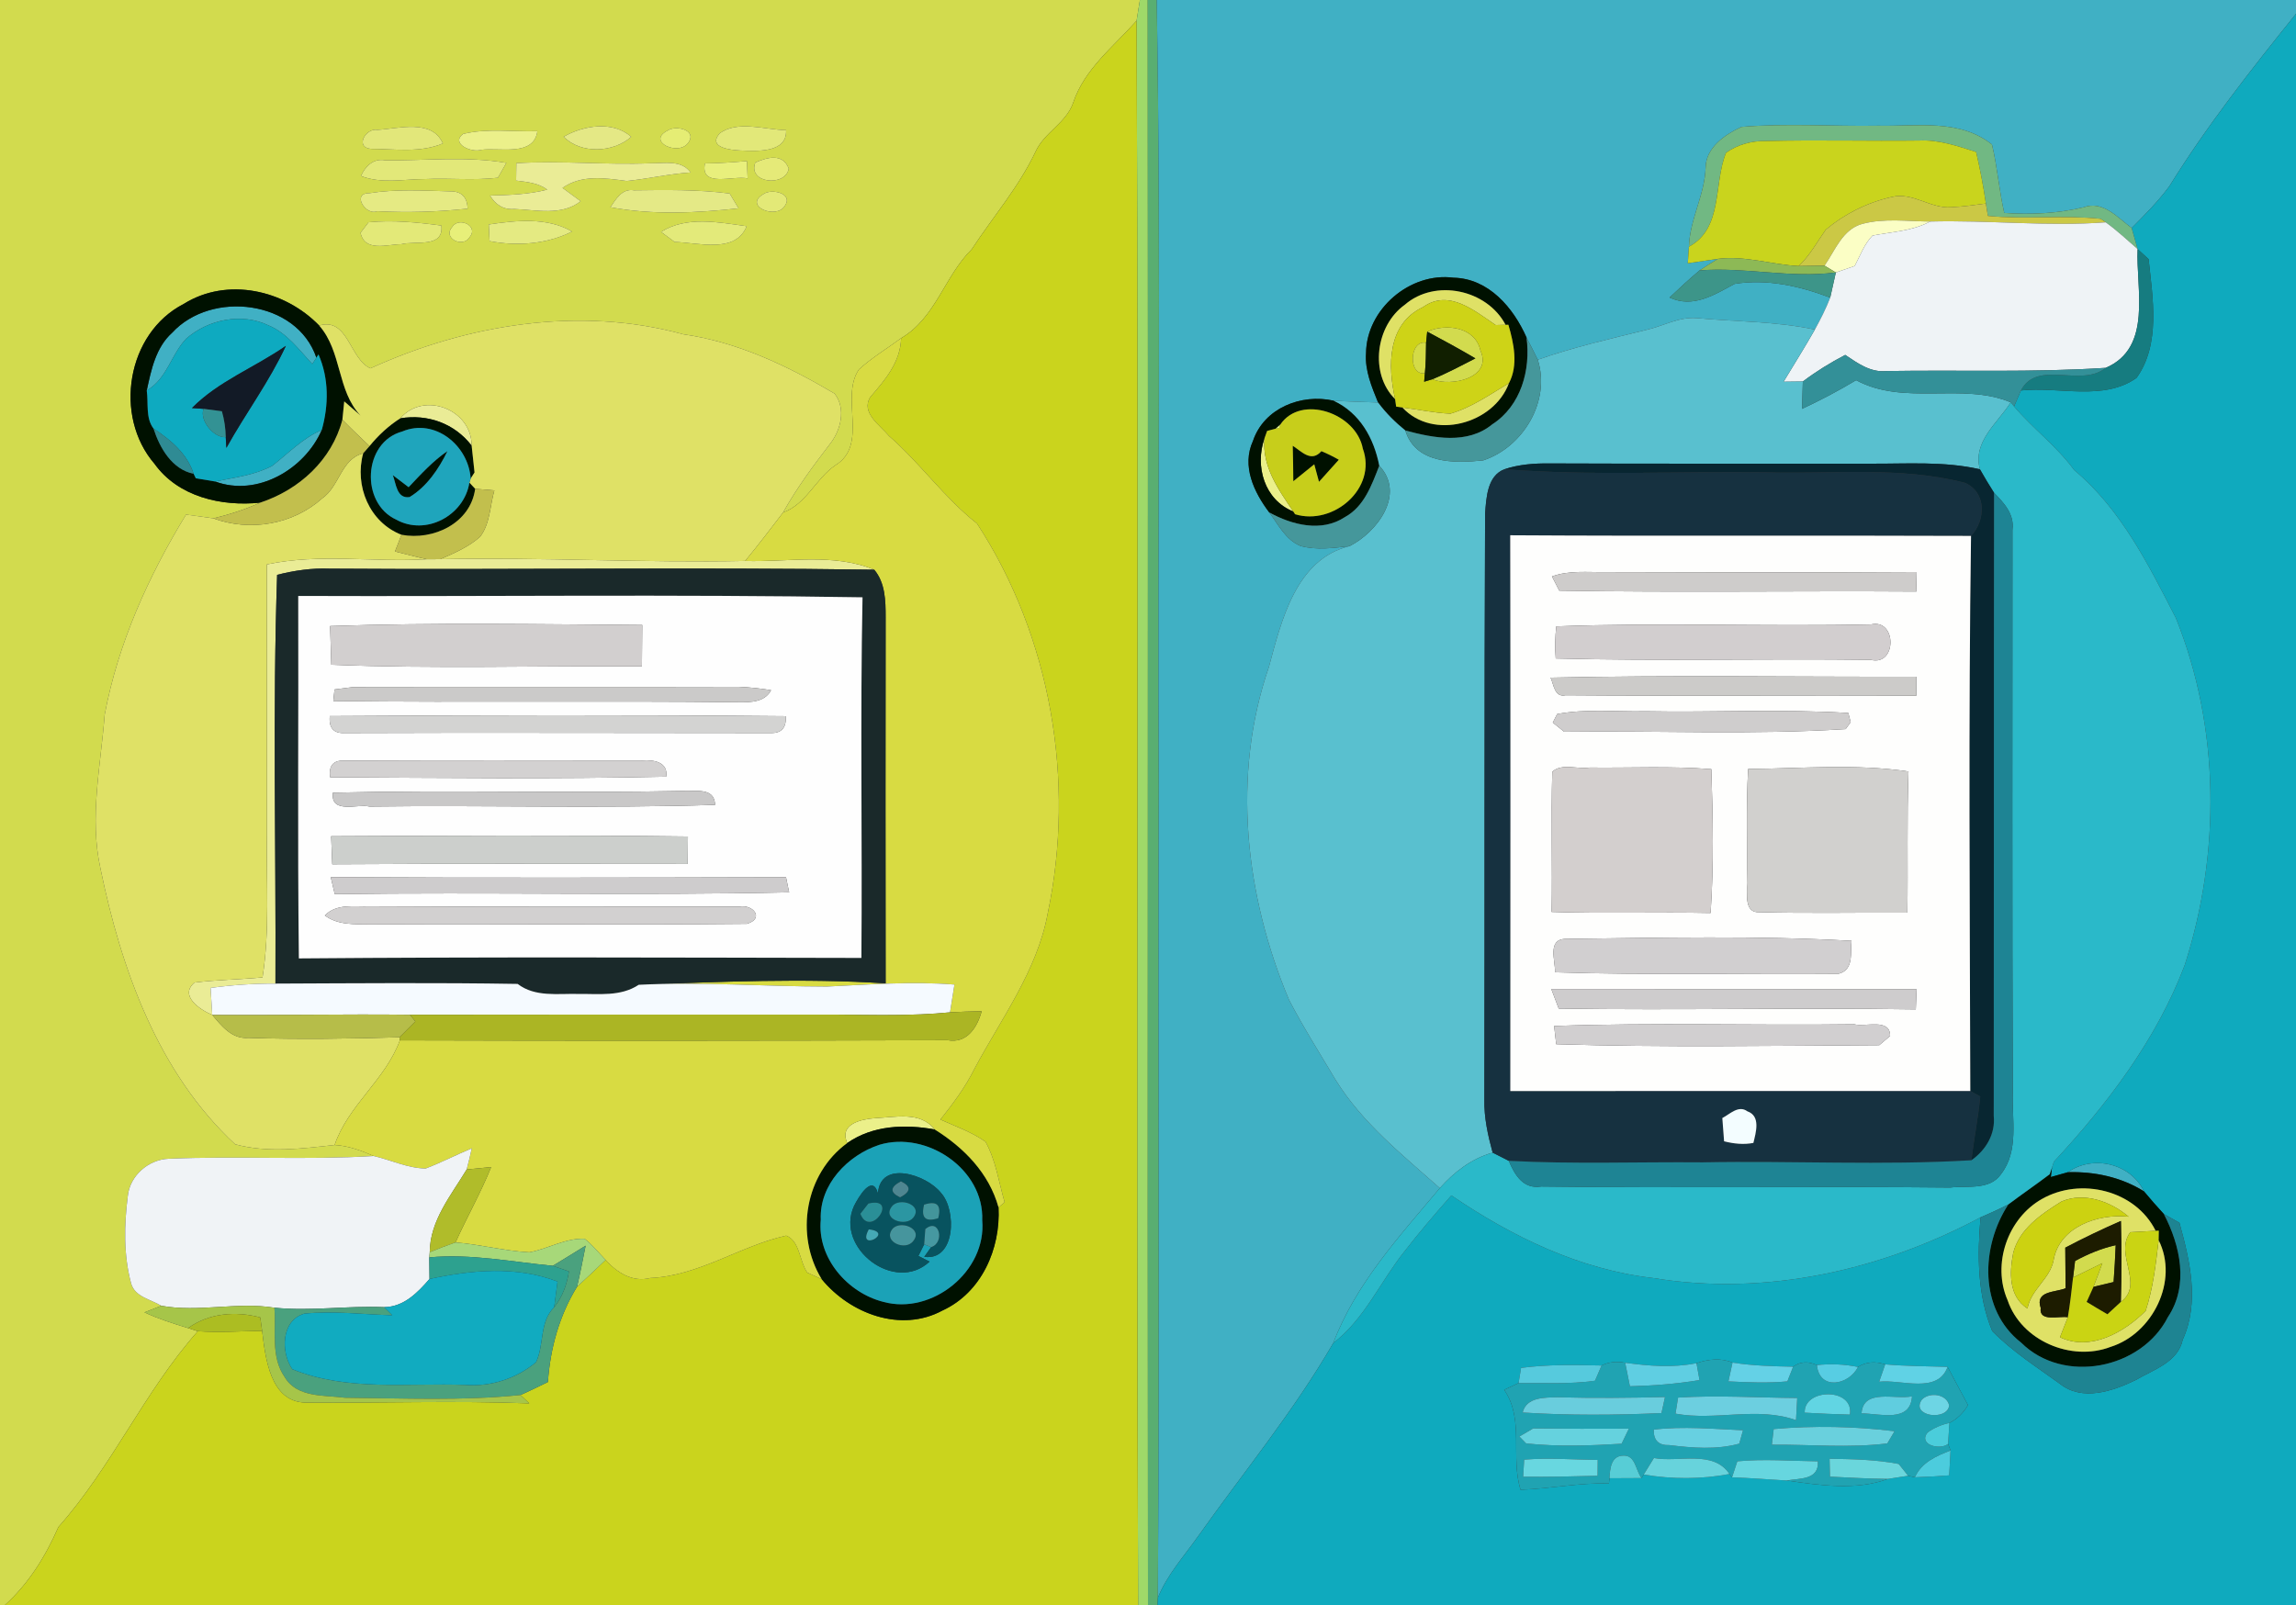 <?xml version="1.0" encoding="UTF-8" ?>
<!DOCTYPE svg PUBLIC "-//W3C//DTD SVG 1.1//EN" "http://www.w3.org/Graphics/SVG/1.1/DTD/svg11.dtd">
<svg width="286pt" height="200pt" viewBox="0 0 286 200" version="1.1" xmlns="http://www.w3.org/2000/svg">
<rect x="0" y="0" width="286" height="200" fill="#333333" stroke="none"/>
<g id="#d2db4eff">
<path fill="#d2db4e" opacity="1.00" d=" M 0.00 0.00 L 141.99 0.00 C 141.89 0.64 141.69 1.93 141.58 2.58 C 138.72 5.80 135.07 8.60 133.67 12.83 C 132.79 15.34 130.07 16.51 128.99 18.90 C 126.91 23.30 123.70 27.00 121.05 31.05 C 117.64 34.42 116.56 39.60 112.25 42.13 C 110.50 43.43 108.60 44.56 106.98 46.04 C 104.61 49.55 108.25 55.41 104.04 57.98 C 101.59 59.67 100.45 62.79 97.54 63.86 C 99.21 60.87 101.24 58.11 103.32 55.40 C 104.72 53.67 105.44 50.94 103.96 49.04 C 98.12 45.59 91.89 42.61 85.11 41.65 C 72.18 38.10 58.17 40.41 46.15 45.89 C 43.55 44.77 43.38 39.49 39.76 40.56 C 35.45 36.12 28.31 34.48 22.88 37.87 C 15.79 41.51 14.11 51.84 19.25 57.79 C 22.22 61.92 27.59 63.12 32.40 62.63 C 30.53 63.48 28.56 64.12 26.56 64.58 C 25.43 64.40 24.30 64.27 23.17 64.12 C 18.48 71.81 14.71 80.16 13.04 89.04 C 12.55 95.41 11.11 101.84 12.51 108.19 C 15.10 120.75 19.68 133.65 29.29 142.57 C 33.33 143.67 37.58 143.11 41.68 142.66 C 43.39 142.75 45.00 143.36 46.55 144.03 C 38.05 144.55 29.52 144.00 21.01 144.37 C 18.51 144.46 16.17 146.48 15.92 149.01 C 15.46 152.60 15.38 156.34 16.32 159.86 C 16.76 161.58 18.78 161.88 20.09 162.69 C 19.57 162.89 18.52 163.30 17.99 163.51 C 19.74 164.32 21.58 164.91 23.43 165.47 L 24.64 165.86 C 17.98 173.37 13.93 182.76 7.27 190.26 C 5.67 193.91 3.58 197.30 0.59 200.00 L 0.00 200.00 L 0.00 0.00 M 46.25 18.55 C 49.23 18.56 52.34 19.07 55.17 17.87 C 53.79 14.77 49.66 16.03 47.02 16.18 C 45.52 15.91 44.16 18.41 46.25 18.55 M 57.68 16.69 C 56.11 17.90 58.74 19.06 59.93 18.67 C 62.19 18.34 66.51 19.56 66.94 16.34 C 63.87 16.44 60.68 15.95 57.68 16.69 M 70.21 17.04 C 72.36 19.22 76.40 19.03 78.63 17.05 C 76.35 15.01 72.67 15.62 70.21 17.04 M 83.21 16.24 C 80.38 17.63 84.66 19.58 85.80 17.69 C 86.79 16.17 84.17 15.59 83.21 16.24 M 89.62 16.64 C 88.14 18.39 91.00 18.69 92.19 18.75 C 94.20 18.83 98.06 19.11 97.92 16.22 C 95.26 16.16 91.83 14.95 89.62 16.64 M 44.96 21.93 C 47.54 22.93 50.30 22.32 52.98 22.31 C 55.99 22.17 59.02 22.50 62.02 22.15 C 62.28 21.68 62.81 20.76 63.08 20.29 C 58.08 19.43 53.00 20.03 47.96 19.97 C 46.53 19.69 45.48 20.73 44.96 21.93 M 64.32 20.33 C 64.32 20.87 64.30 21.95 64.29 22.50 C 65.63 22.68 67.04 22.77 68.16 23.63 C 65.83 24.23 63.42 24.30 61.04 24.36 C 61.70 25.48 62.70 26.16 64.06 26.04 C 66.82 26.15 69.96 26.93 72.33 25.07 C 71.76 24.66 70.63 23.82 70.07 23.41 C 72.44 21.74 75.37 22.19 78.07 22.55 C 80.73 22.28 83.35 21.66 86.03 21.49 C 84.87 19.88 82.78 20.36 81.08 20.34 C 75.49 20.57 69.91 19.99 64.32 20.33 M 87.81 20.36 C 87.19 23.46 91.34 21.83 93.13 22.23 C 93.11 21.69 93.06 20.61 93.04 20.07 C 91.30 20.22 89.56 20.34 87.81 20.36 M 94.09 20.25 C 93.08 22.84 97.84 23.33 98.25 21.01 C 97.53 19.06 95.57 19.59 94.09 20.25 M 46.98 26.32 C 50.74 26.51 54.51 26.41 58.25 26.00 C 58.20 24.54 57.47 23.82 56.08 23.84 C 52.73 23.75 49.34 23.53 46.01 24.07 C 43.76 24.04 45.54 26.92 46.98 26.32 M 76.03 25.82 C 81.29 26.81 86.71 26.54 92.00 25.96 C 91.72 25.50 91.17 24.57 90.89 24.11 C 86.95 23.60 82.94 23.66 78.97 23.71 C 77.50 23.45 76.71 24.81 76.03 25.82 M 95.12 24.17 C 92.52 25.63 96.68 27.43 97.77 25.64 C 98.85 24.08 96.10 23.46 95.12 24.17 M 44.91 29.00 C 45.43 31.45 48.23 30.44 49.97 30.43 C 51.74 29.96 55.31 30.96 54.98 28.10 C 51.98 27.70 48.94 27.40 45.91 27.69 C 45.66 28.01 45.16 28.67 44.91 29.00 M 56.33 28.27 C 55.08 29.70 57.68 30.93 58.50 29.55 C 59.68 28.16 57.16 26.96 56.33 28.27 M 60.88 27.97 C 60.91 28.48 60.95 29.52 60.98 30.04 C 64.40 30.70 68.12 30.43 71.26 28.85 C 68.19 27.04 64.26 27.46 60.88 27.97 M 82.34 28.89 C 82.77 29.20 83.61 29.83 84.04 30.15 C 86.94 30.21 91.61 31.66 93.01 28.18 C 89.49 27.70 85.56 26.88 82.34 28.89 Z" />
<path fill="#d2db4e" opacity="1.00" d=" M 177.78 41.32 C 180.14 40.26 183.76 40.73 184.41 43.67 C 185.95 47.09 180.74 48.24 178.42 47.25 C 180.26 46.50 182.01 45.56 183.78 44.65 C 181.80 43.49 179.80 42.39 177.78 41.32 Z" />
<path fill="#d2db4e" opacity="1.00" d=" M 258.48 157.11 C 260.07 156.24 261.76 155.54 263.54 155.14 C 263.48 156.67 263.39 158.20 263.28 159.73 C 262.66 159.88 261.40 160.18 260.77 160.33 C 261.15 159.35 261.52 158.37 261.88 157.38 C 260.66 157.98 259.44 158.57 258.23 159.17 C 258.29 158.65 258.42 157.62 258.48 157.11 Z" />
</g>
<g id="#9fd969ff">
<path fill="#9fd969" opacity="1.00" d=" M 141.99 0.00 L 142.97 0.00 C 143.04 66.67 142.93 133.33 143.00 200.00 L 141.77 200.00 C 141.50 134.19 141.87 68.38 141.58 2.58 C 141.69 1.93 141.89 0.64 141.99 0.00 Z" />
</g>
<g id="#59ae71ff">
<path fill="#59ae71" opacity="1.00" d=" M 142.97 0.00 L 144.09 0.00 C 144.64 32.65 144.17 65.32 144.34 97.98 C 144.23 131.67 144.46 165.37 144.23 199.07 L 144.18 200.00 L 143.00 200.00 C 142.93 133.33 143.04 66.67 142.97 0.00 Z" />
</g>
<g id="#40b0c4ff">
<path fill="#40b0c4" opacity="1.00" d=" M 144.09 0.00 L 286.00 0.00 L 286.00 1.72 C 280.43 8.64 274.91 15.65 270.22 23.21 C 268.83 25.10 267.17 26.76 265.53 28.41 C 263.79 27.12 261.95 24.94 259.54 25.83 C 256.30 26.60 252.97 26.76 249.66 26.53 C 249.01 23.71 248.81 20.81 248.13 18.01 C 244.12 14.78 238.76 15.76 234.01 15.66 C 228.31 15.76 222.60 15.33 216.92 15.81 C 214.87 16.76 212.48 18.38 212.46 20.90 C 212.34 24.31 210.48 27.34 210.38 30.74 C 210.35 31.25 210.28 32.28 210.24 32.80 C 211.18 32.66 213.06 32.39 214.00 32.25 C 213.22 32.71 212.46 33.19 211.71 33.69 C 210.42 34.77 209.19 35.91 207.97 37.07 C 210.89 38.44 213.54 36.73 216.07 35.37 C 220.10 34.71 224.21 35.65 227.98 37.08 C 227.45 38.45 226.78 39.77 226.07 41.06 C 221.22 40.03 216.24 40.09 211.32 39.63 C 209.11 39.46 207.11 40.66 205.00 41.12 C 200.49 42.23 195.94 43.27 191.55 44.82 C 191.10 43.89 190.62 42.97 190.15 42.05 C 188.52 38.34 185.43 34.69 181.05 34.60 C 175.64 33.89 170.21 38.53 170.16 44.00 C 170.00 46.16 170.87 48.20 171.66 50.15 C 169.81 50.07 167.96 50.04 166.11 49.92 C 162.09 49.02 157.46 50.84 156.08 54.93 C 154.64 58.05 156.20 61.33 158.10 63.84 C 159.23 65.36 160.16 67.28 162.02 68.03 C 164.01 68.57 166.10 68.28 168.12 68.04 C 161.43 69.65 159.62 77.32 158.06 83.10 C 153.40 96.61 155.10 111.56 160.56 124.56 C 162.34 127.99 164.42 131.26 166.39 134.58 C 169.72 139.94 174.70 143.89 179.35 148.03 C 174.34 154.00 168.88 159.93 166.08 167.33 C 161.16 175.83 154.91 183.41 149.25 191.40 C 147.49 193.90 145.38 196.20 144.23 199.07 C 144.46 165.37 144.23 131.67 144.34 97.98 C 144.17 65.32 144.64 32.65 144.09 0.00 Z" />
<path fill="#40b0c4" opacity="1.00" d=" M 21.44 41.46 C 26.32 36.13 36.98 37.38 39.41 44.56 L 38.90 45.35 C 37.25 43.59 35.75 41.49 33.45 40.54 C 30.10 38.93 25.92 39.80 23.19 42.20 C 21.31 44.18 20.79 47.21 18.28 48.65 C 18.83 46.09 19.40 43.29 21.44 41.46 Z" />
<path fill="#40b0c4" opacity="1.00" d=" M 33.91 58.04 C 35.91 56.48 37.70 54.59 40.08 53.57 C 37.96 58.47 32.03 61.94 26.80 59.99 C 29.20 59.50 31.72 59.20 33.91 58.04 Z" />
<path fill="#40b0c4" opacity="1.00" d=" M 257.58 146.05 C 260.70 143.85 265.40 144.94 267.06 148.43 C 264.21 146.66 260.91 145.95 257.58 146.05 Z" />
</g>
<g id="#0faabeff">
<path fill="#0faabe" opacity="1.00" d=" M 270.22 23.21 C 274.91 15.65 280.43 8.64 286.00 1.72 L 286.00 200.00 L 144.18 200.00 L 144.23 199.07 C 145.38 196.20 147.49 193.90 149.25 191.40 C 154.91 183.41 161.16 175.83 166.08 167.33 C 169.99 164.33 171.93 159.70 174.94 155.93 C 176.80 153.52 178.78 151.22 180.79 148.94 C 188.35 154.08 196.78 158.19 205.97 159.24 C 219.94 161.54 234.34 158.27 246.71 151.67 C 246.29 156.41 246.31 161.39 248.16 165.84 C 250.66 168.39 253.72 170.33 256.60 172.42 C 259.38 174.63 263.17 173.33 266.02 171.95 C 268.22 170.65 271.28 169.75 271.89 166.92 C 274.01 162.23 272.78 157.07 271.48 152.35 C 271.00 152.08 270.02 151.53 269.54 151.26 C 268.69 150.33 267.86 149.40 267.06 148.43 C 265.40 144.94 260.70 143.85 257.58 146.05 C 257.05 146.20 255.99 146.50 255.46 146.65 C 255.50 146.36 255.56 145.78 255.60 145.48 L 255.84 144.74 C 262.53 137.53 268.63 129.52 272.14 120.24 C 276.63 106.27 276.54 90.67 271.04 77.01 C 267.64 70.39 264.19 63.42 258.37 58.57 C 256.21 55.61 253.24 53.41 250.88 50.64 C 251.10 50.14 251.52 49.14 251.73 48.65 C 256.45 48.13 262.02 50.01 266.14 47.08 C 269.16 42.87 268.15 37.13 267.64 32.29 C 267.30 31.97 266.61 31.34 266.27 31.03 C 266.08 30.38 265.71 29.07 265.53 28.41 C 267.17 26.76 268.83 25.10 270.22 23.21 M 211.32 169.84 C 208.38 170.44 205.38 170.19 202.44 169.79 C 201.37 169.58 200.39 169.69 199.50 170.13 C 196.15 170.07 192.79 169.98 189.47 170.43 C 189.39 170.90 189.24 171.85 189.16 172.32 C 188.71 172.53 187.81 172.95 187.37 173.16 C 189.92 176.87 188.12 181.53 189.41 185.61 C 193.09 185.49 196.72 184.72 200.42 184.83 L 200.48 184.18 C 201.48 184.18 203.48 184.16 204.48 184.16 L 204.75 183.72 C 208.28 184.31 211.91 184.32 215.43 183.65 L 215.75 184.07 C 218.02 184.14 220.28 184.33 222.54 184.46 C 226.67 185.05 231.18 185.74 235.18 184.26 C 235.81 184.16 237.06 183.97 237.68 183.87 C 237.90 183.92 238.32 184.02 238.53 184.06 C 239.96 184.01 241.38 183.93 242.80 183.82 C 242.84 183.04 242.93 181.50 242.97 180.72 L 242.66 179.90 C 242.70 179.24 242.79 177.94 242.83 177.29 C 243.80 176.79 244.57 176.04 245.14 175.06 C 244.29 173.47 243.43 171.89 242.60 170.30 C 240.01 170.22 237.41 170.22 234.83 169.99 C 233.55 169.58 232.42 169.69 231.44 170.31 C 229.74 169.97 228.04 169.89 226.32 170.08 C 225.22 169.58 224.23 169.64 223.36 170.28 C 220.83 170.23 218.30 170.16 215.81 169.77 C 214.34 169.15 212.79 169.35 211.32 169.84 Z" />
</g>
<g id="#cad41dff">
<path fill="#cad41d" opacity="1.00" d=" M 133.67 12.83 C 135.07 8.60 138.72 5.80 141.58 2.58 C 141.87 68.38 141.50 134.19 141.77 200.00 L 0.59 200.00 C 3.58 197.30 5.67 193.91 7.27 190.26 C 13.93 182.76 17.98 173.37 24.64 165.86 C 27.31 166.04 29.98 165.86 32.65 165.81 C 33.06 169.14 33.63 174.63 38.02 174.75 C 47.32 174.83 56.63 174.49 65.93 174.85 C 65.66 174.59 65.11 174.07 64.83 173.81 C 65.99 173.30 67.12 172.74 68.25 172.19 C 68.54 168.01 69.67 163.91 71.88 160.32 C 73.07 159.22 74.27 158.11 75.44 156.98 C 76.85 158.55 78.79 159.80 81.00 159.23 C 87.07 158.97 92.15 155.24 97.93 153.95 C 99.64 154.60 99.57 157.14 100.56 158.56 C 101.01 158.76 101.91 159.17 102.35 159.37 C 105.89 163.68 112.21 166.08 117.40 163.28 C 122.27 161.04 124.65 155.59 124.38 150.43 L 125.14 149.79 C 124.41 147.26 124.04 144.57 122.76 142.25 C 121.04 141.04 119.04 140.34 117.14 139.49 C 118.71 137.51 120.23 135.48 121.36 133.21 C 124.71 126.91 129.19 120.96 130.51 113.80 C 133.98 97.31 130.92 79.37 121.70 65.23 C 117.62 62.02 114.64 57.72 110.73 54.31 C 109.65 52.99 107.18 51.42 108.41 49.47 C 110.26 47.32 112.16 45.13 112.25 42.13 C 116.56 39.60 117.64 34.42 121.05 31.05 C 123.70 27.00 126.91 23.30 128.99 18.90 C 130.07 16.51 132.79 15.34 133.67 12.83 Z" />
</g>
<g id="#e2e77aff">
<path fill="#e2e77a" opacity="1.00" d=" M 46.25 18.55 C 44.16 18.41 45.52 15.91 47.02 16.18 C 49.66 16.03 53.79 14.77 55.17 17.87 C 52.34 19.07 49.23 18.56 46.25 18.55 Z" />
</g>
<g id="#ebf08aff">
<path fill="#ebf08a" opacity="1.00" d=" M 57.68 16.69 C 60.68 15.95 63.87 16.44 66.94 16.34 C 66.51 19.56 62.19 18.34 59.93 18.67 C 58.74 19.06 56.11 17.90 57.68 16.69 Z" />
<path fill="#ebf08a" opacity="1.00" d=" M 161.10 63.73 C 157.49 62.28 156.29 58.09 157.51 54.61 C 157.19 58.14 159.23 60.97 161.10 63.73 Z" />
<path fill="#ebf08a" opacity="1.00" d=" M 105.54 142.41 C 104.48 140.03 107.27 139.44 109.04 139.31 C 111.54 139.20 114.65 138.43 116.43 140.72 C 112.71 140.05 108.74 140.19 105.54 142.41 Z" />
</g>
<g id="#e4e885ff">
<path fill="#e4e885" opacity="1.00" d=" M 70.21 17.04 C 72.67 15.62 76.35 15.01 78.63 17.05 C 76.40 19.03 72.36 19.22 70.21 17.04 Z" />
</g>
<g id="#e5ed74ff">
<path fill="#e5ed74" opacity="1.00" d=" M 83.21 16.24 C 84.17 15.59 86.79 16.17 85.80 17.69 C 84.66 19.58 80.38 17.63 83.21 16.24 Z" />
</g>
<g id="#e2e879ff">
<path fill="#e2e879" opacity="1.00" d=" M 89.62 16.64 C 91.83 14.95 95.26 16.16 97.92 16.22 C 98.06 19.11 94.20 18.83 92.19 18.75 C 91.00 18.69 88.14 18.39 89.62 16.64 Z" />
<path fill="#e2e879" opacity="1.00" d=" M 44.96 21.93 C 45.48 20.73 46.53 19.69 47.96 19.97 C 53.00 20.03 58.08 19.43 63.08 20.29 C 62.81 20.76 62.28 21.68 62.02 22.15 C 59.02 22.50 55.99 22.17 52.98 22.31 C 50.30 22.32 47.54 22.93 44.96 21.93 Z" />
</g>
<g id="#71b883ff">
<path fill="#71b883" opacity="1.00" d=" M 212.46 20.90 C 212.48 18.38 214.87 16.76 216.92 15.81 C 222.60 15.33 228.31 15.76 234.01 15.66 C 238.76 15.76 244.12 14.78 248.13 18.01 C 248.81 20.81 249.01 23.71 249.66 26.53 C 252.97 26.76 256.30 26.60 259.54 25.83 C 261.95 24.94 263.79 27.12 265.53 28.41 C 265.71 29.07 266.08 30.38 266.27 31.03 C 264.96 29.90 263.71 28.71 262.30 27.70 L 261.66 27.26 C 256.99 26.77 252.29 27.37 247.62 26.90 C 247.55 26.51 247.43 25.75 247.37 25.36 C 247.06 23.20 246.64 21.06 246.16 18.94 C 243.85 18.20 241.51 17.39 239.06 17.51 C 232.70 17.59 226.34 17.41 219.98 17.57 C 218.21 17.54 216.44 18.00 215.00 19.04 C 213.42 22.91 214.67 28.43 210.38 30.74 C 210.48 27.34 212.34 24.31 212.46 20.90 Z" />
</g>
<g id="#c9d41dff">
<path fill="#c9d41d" opacity="1.00" d=" M 215.00 19.04 C 216.44 18.00 218.21 17.54 219.98 17.57 C 226.34 17.41 232.70 17.59 239.06 17.51 C 241.51 17.39 243.85 18.20 246.16 18.94 C 246.64 21.06 247.06 23.20 247.37 25.36 C 245.93 25.55 244.49 25.75 243.04 25.82 C 240.47 26.02 238.21 23.88 235.62 24.55 C 232.62 25.22 229.77 26.65 227.42 28.62 C 226.34 30.16 225.44 31.84 224.05 33.15 C 220.69 32.97 217.38 31.83 214.00 32.25 C 213.06 32.39 211.18 32.66 210.24 32.80 C 210.28 32.28 210.35 31.25 210.38 30.74 C 214.67 28.43 213.42 22.91 215.00 19.04 Z" />
</g>
<g id="#eaec96ff">
<path fill="#eaec96" opacity="1.00" d=" M 64.32 20.33 C 69.91 19.99 75.49 20.57 81.08 20.34 C 82.78 20.36 84.87 19.88 86.03 21.49 C 83.35 21.66 80.73 22.28 78.07 22.55 C 75.37 22.19 72.44 21.74 70.07 23.41 C 70.63 23.82 71.76 24.66 72.33 25.07 C 69.96 26.93 66.82 26.15 64.06 26.04 C 62.70 26.16 61.70 25.48 61.04 24.36 C 63.42 24.30 65.83 24.23 68.16 23.63 C 67.04 22.77 65.63 22.68 64.29 22.50 C 64.30 21.95 64.32 20.87 64.32 20.33 Z" />
<path fill="#eaec96" opacity="1.00" d=" M 49.86 52.12 C 52.84 48.67 58.78 51.06 58.75 55.52 C 56.63 52.77 53.29 51.55 49.86 52.12 Z" />
<path fill="#eaec96" opacity="1.00" d=" M 54.85 69.67 C 67.51 69.42 80.17 70.14 92.82 69.89 C 98.15 70.05 103.83 68.88 108.90 70.98 C 86.28 70.65 63.66 71.01 41.04 70.85 C 38.84 70.76 36.65 71.08 34.52 71.62 C 33.95 88.58 34.39 105.58 34.31 122.55 C 31.61 122.54 28.91 122.72 26.23 123.09 C 26.31 124.21 26.38 125.33 26.44 126.45 C 24.92 125.82 22.29 124.07 24.22 122.42 C 27.03 122.07 29.87 122.04 32.70 121.78 C 33.63 115.89 33.15 109.93 33.25 104.00 C 33.24 92.78 33.26 81.55 33.24 70.32 C 39.82 68.93 46.53 70.08 53.17 69.68 C 53.59 69.68 54.43 69.67 54.85 69.67 Z" />
</g>
<g id="#e8ef7cff">
<path fill="#e8ef7c" opacity="1.00" d=" M 87.81 20.36 C 89.56 20.34 91.30 20.22 93.04 20.07 C 93.06 20.61 93.11 21.69 93.13 22.23 C 91.34 21.83 87.19 23.46 87.81 20.36 Z" />
</g>
<g id="#e5ea78ff">
<path fill="#e5ea78" opacity="1.00" d=" M 94.09 20.25 C 95.57 19.59 97.53 19.06 98.25 21.01 C 97.84 23.33 93.08 22.84 94.09 20.25 Z" />
</g>
<g id="#e5ea83ff">
<path fill="#e5ea83" opacity="1.00" d=" M 46.98 26.32 C 45.54 26.92 43.76 24.04 46.01 24.07 C 49.34 23.53 52.73 23.75 56.08 23.84 C 57.47 23.82 58.20 24.54 58.25 26.00 C 54.51 26.41 50.74 26.51 46.98 26.32 Z" />
</g>
<g id="#e4e986ff">
<path fill="#e4e986" opacity="1.00" d=" M 76.03 25.82 C 76.71 24.81 77.50 23.45 78.97 23.71 C 82.94 23.66 86.95 23.60 90.89 24.11 C 91.17 24.57 91.72 25.50 92.00 25.96 C 86.71 26.54 81.29 26.81 76.03 25.82 Z" />
</g>
<g id="#e3e977ff">
<path fill="#e3e977" opacity="1.00" d=" M 95.12 24.17 C 96.10 23.46 98.85 24.08 97.77 25.64 C 96.68 27.43 92.52 25.63 95.12 24.17 Z" />
</g>
<g id="#cbc845ff">
<path fill="#cbc845" opacity="1.00" d=" M 235.62 24.55 C 238.21 23.88 240.47 26.02 243.04 25.82 C 244.49 25.75 245.93 25.55 247.37 25.36 C 247.43 25.75 247.55 26.51 247.62 26.90 C 252.29 27.37 256.99 26.77 261.66 27.26 L 262.30 27.70 C 255.01 28.24 247.72 27.41 240.43 27.60 C 237.62 27.58 234.74 27.16 231.99 27.89 C 229.51 28.56 228.60 31.19 227.27 33.10 C 226.47 33.11 224.86 33.13 224.05 33.15 C 225.44 31.84 226.34 30.16 227.42 28.62 C 229.77 26.65 232.62 25.22 235.62 24.55 Z" />
</g>
<g id="#e3e978ff">
<path fill="#e3e978" opacity="1.00" d=" M 44.91 29.00 C 45.16 28.67 45.66 28.01 45.91 27.69 C 48.94 27.40 51.98 27.70 54.98 28.10 C 55.31 30.96 51.74 29.96 49.97 30.43 C 48.23 30.44 45.43 31.45 44.91 29.00 Z" />
</g>
<g id="#e7ef79ff">
<path fill="#e7ef79" opacity="1.00" d=" M 56.33 28.27 C 57.16 26.96 59.68 28.16 58.50 29.55 C 57.68 30.93 55.08 29.70 56.33 28.27 Z" />
</g>
<g id="#e4ea82ff">
<path fill="#e4ea82" opacity="1.00" d=" M 60.88 27.97 C 64.26 27.46 68.19 27.04 71.26 28.85 C 68.12 30.43 64.40 30.70 60.98 30.04 C 60.95 29.52 60.91 28.48 60.88 27.97 Z" />
</g>
<g id="#e3ea7aff">
<path fill="#e3ea7a" opacity="1.00" d=" M 82.34 28.89 C 85.56 26.88 89.49 27.70 93.01 28.18 C 91.61 31.66 86.94 30.21 84.04 30.15 C 83.61 29.83 82.77 29.20 82.34 28.89 Z" />
</g>
<g id="#fbfec5ff">
<path fill="#fbfec5" opacity="1.00" d=" M 227.27 33.10 C 228.60 31.19 229.51 28.56 231.99 27.89 C 234.74 27.16 237.62 27.58 240.43 27.60 C 238.21 28.80 235.67 28.88 233.25 29.35 C 232.22 30.41 231.71 31.85 231.03 33.14 C 230.25 33.42 229.46 33.69 228.68 33.95 C 228.33 33.74 227.62 33.31 227.27 33.10 Z" />
</g>
<g id="#eff3f6ff">
<path fill="#eff3f6" opacity="1.00" d=" M 240.43 27.60 C 247.72 27.41 255.01 28.24 262.30 27.70 C 263.71 28.71 264.96 29.90 266.27 31.03 C 266.05 36.01 268.16 43.32 262.30 45.83 C 253.20 46.43 244.09 46.08 234.99 46.23 C 233.01 46.44 231.39 45.25 229.85 44.22 C 228.00 45.18 226.23 46.28 224.57 47.53 C 223.97 47.53 222.77 47.55 222.17 47.56 C 223.48 45.40 224.82 43.25 226.07 41.06 C 226.78 39.77 227.45 38.45 227.98 37.08 C 228.16 36.30 228.50 34.73 228.68 33.95 C 229.46 33.69 230.25 33.42 231.03 33.14 C 231.71 31.85 232.22 30.41 233.25 29.35 C 235.67 28.88 238.21 28.80 240.43 27.60 Z" />
</g>
<g id="#167c80ff">
<path fill="#167c80" opacity="1.00" d=" M 266.27 31.03 C 266.61 31.34 267.30 31.97 267.64 32.29 C 268.15 37.13 269.16 42.87 266.14 47.08 C 262.02 50.01 256.45 48.13 251.73 48.65 C 253.81 44.73 259.19 48.35 262.30 45.83 C 268.16 43.32 266.05 36.01 266.27 31.03 Z" />
</g>
<g id="#8db956ff">
<path fill="#8db956" opacity="1.00" d=" M 214.00 32.25 C 217.38 31.83 220.69 32.97 224.05 33.15 C 224.86 33.13 226.47 33.11 227.27 33.10 C 227.62 33.31 228.33 33.74 228.68 33.95 C 223.02 34.70 217.38 33.24 211.71 33.69 C 212.46 33.19 213.22 32.71 214.00 32.25 Z" />
</g>
<g id="#3d9589ff">
<path fill="#3d9589" opacity="1.00" d=" M 211.71 33.69 C 217.38 33.24 223.02 34.70 228.68 33.95 C 228.50 34.73 228.16 36.30 227.98 37.08 C 224.21 35.65 220.10 34.71 216.07 35.37 C 213.54 36.73 210.89 38.44 207.97 37.07 C 209.19 35.91 210.42 34.77 211.71 33.69 Z" />
</g>
<g id="#001100ff">
<path fill="#001100" opacity="1.00" d=" M 170.16 44.00 C 170.21 38.53 175.64 33.89 181.05 34.60 C 185.43 34.69 188.52 38.34 190.15 42.05 C 190.69 46.09 189.46 50.56 185.88 52.87 C 182.80 55.40 178.57 54.59 175.05 53.63 C 173.79 52.61 172.63 51.46 171.66 50.15 C 170.87 48.20 170.00 46.16 170.16 44.00 M 174.99 37.97 C 171.36 40.56 170.56 46.53 173.78 49.73 C 173.81 49.96 173.88 50.43 173.91 50.66 L 174.69 50.77 C 178.47 54.89 186.07 52.86 187.96 47.74 C 189.15 45.50 188.57 42.78 187.89 40.46 L 187.54 40.47 C 185.23 36.06 178.76 34.69 174.99 37.97 Z" />
<path fill="#001100" opacity="1.00" d=" M 22.88 37.87 C 28.31 34.48 35.45 36.12 39.76 40.56 C 42.62 43.81 41.96 48.68 44.91 51.77 C 44.40 51.33 43.38 50.45 42.88 50.01 C 42.82 50.58 42.71 51.72 42.65 52.29 C 41.33 57.33 37.26 61.03 32.40 62.63 C 27.59 63.12 22.22 61.92 19.25 57.79 C 14.11 51.84 15.79 41.51 22.88 37.87 M 21.44 41.46 C 19.40 43.29 18.83 46.09 18.28 48.65 C 18.51 50.20 18.11 52.07 19.12 53.39 C 19.89 55.80 21.43 58.49 24.12 59.03 L 24.39 59.59 C 24.99 59.69 26.20 59.89 26.80 59.99 C 32.03 61.94 37.96 58.47 40.08 53.57 C 40.95 50.49 40.98 47.13 39.67 44.16 L 39.41 44.56 C 36.98 37.38 26.32 36.13 21.44 41.46 Z" />
<path fill="#001100" opacity="1.00" d=" M 156.08 54.93 C 157.46 50.84 162.09 49.02 166.11 49.92 C 169.40 51.45 171.14 54.60 171.81 58.02 C 170.87 60.42 169.93 63.12 167.52 64.43 C 164.61 66.35 160.93 65.41 158.10 63.84 C 156.20 61.33 154.64 58.05 156.08 54.93 M 159.48 52.90 C 159.34 53.03 159.05 53.28 158.90 53.41 L 157.84 53.69 L 157.51 54.61 C 156.29 58.09 157.49 62.28 161.10 63.73 L 161.32 64.07 C 166.09 65.53 171.56 60.83 169.76 55.90 C 168.94 51.46 162.05 49.09 159.48 52.90 Z" />
<path fill="#001100" opacity="1.00" d=" M 46.03 55.58 C 47.12 54.24 48.40 53.05 49.86 52.12 C 53.29 51.55 56.63 52.77 58.75 55.52 C 58.84 56.35 59.02 58.03 59.11 58.86 C 58.99 59.05 58.75 59.43 58.63 59.62 C 58.35 55.49 54.16 52.06 50.11 53.76 C 45.21 55.08 44.86 62.68 49.35 64.74 C 53.05 66.80 57.82 64.24 58.47 60.13 C 58.65 60.33 59.01 60.71 59.19 60.90 C 58.61 65.21 53.97 67.37 50.01 66.63 C 46.01 65.08 44.13 60.52 45.24 56.48 C 45.44 56.25 45.84 55.80 46.03 55.58 Z" />
<path fill="#001100" opacity="1.00" d=" M 50.90 60.70 C 52.42 59.10 53.91 57.45 55.74 56.20 C 54.66 58.42 53.15 60.65 51.02 61.93 C 49.40 62.17 49.34 60.24 48.93 59.20 C 49.42 59.57 50.41 60.32 50.90 60.70 Z" />
<path fill="#001100" opacity="1.00" d=" M 161.03 55.54 C 162.15 56.26 163.34 57.66 164.60 56.21 C 165.34 56.52 166.07 56.88 166.77 57.28 C 165.94 58.19 165.12 59.11 164.30 60.03 C 164.15 59.49 163.86 58.40 163.71 57.85 C 162.84 58.55 161.97 59.26 161.10 59.96 C 161.09 58.48 161.07 57.01 161.03 55.54 Z" />
<path fill="#001100" opacity="1.00" d=" M 105.54 142.41 C 108.74 140.19 112.71 140.05 116.43 140.72 C 120.09 143.01 123.19 146.16 124.38 150.43 C 124.65 155.59 122.27 161.04 117.40 163.28 C 112.21 166.08 105.89 163.68 102.35 159.37 C 98.98 153.86 100.28 146.24 105.54 142.41 M 109.55 142.63 C 105.60 143.92 102.05 147.59 102.24 151.96 C 101.77 156.71 105.56 161.07 110.02 162.20 C 116.10 163.88 122.91 158.39 122.35 152.04 C 122.60 145.69 115.46 140.86 109.55 142.63 Z" />
<path fill="#001100" opacity="1.00" d=" M 255.60 145.48 C 255.56 145.78 255.50 146.36 255.46 146.65 C 255.99 146.50 257.05 146.20 257.58 146.05 C 260.91 145.95 264.21 146.66 267.06 148.43 C 267.86 149.40 268.69 150.33 269.54 151.26 C 271.59 155.17 272.68 160.16 270.05 164.09 C 266.76 170.59 257.04 172.52 251.77 167.29 C 246.46 163.16 246.73 155.31 250.17 150.06 C 251.86 148.79 253.62 147.59 255.31 146.31 L 255.60 145.48 M 254.36 149.38 C 250.09 151.78 248.10 157.50 250.08 162.01 C 251.78 167.05 258.02 169.69 262.91 167.81 C 268.16 166.16 271.43 159.55 268.89 154.52 C 268.90 154.22 268.90 153.63 268.91 153.33 L 268.52 153.35 C 265.99 148.26 259.16 146.65 254.36 149.38 Z" />
</g>
<g id="#dfe166ff">
<path fill="#dfe166" opacity="1.00" d=" M 174.99 37.97 C 178.76 34.69 185.23 36.06 187.54 40.47 C 187.23 40.47 186.61 40.49 186.31 40.50 C 183.67 38.73 180.49 35.97 177.26 38.26 C 172.78 40.37 172.86 45.58 173.78 49.73 C 170.56 46.53 171.36 40.56 174.99 37.97 Z" />
<path fill="#dfe166" opacity="1.00" d=" M 39.76 40.56 C 43.38 39.49 43.55 44.77 46.15 45.89 C 58.17 40.41 72.18 38.10 85.11 41.65 C 91.89 42.61 98.12 45.59 103.96 49.04 C 105.44 50.94 104.72 53.67 103.32 55.40 C 101.24 58.11 99.21 60.87 97.54 63.86 C 95.99 65.89 94.44 67.92 92.82 69.89 C 80.17 70.14 67.51 69.42 54.85 69.67 C 56.59 68.91 58.38 68.15 59.81 66.87 C 61.06 65.23 61.03 63.01 61.58 61.10 C 60.98 61.05 59.79 60.95 59.19 60.90 C 59.01 60.71 58.65 60.33 58.47 60.13 L 58.63 59.62 C 58.75 59.43 58.99 59.05 59.11 58.86 C 59.02 58.03 58.84 56.35 58.75 55.52 C 58.78 51.06 52.84 48.67 49.86 52.12 C 48.40 53.05 47.12 54.24 46.03 55.58 C 44.89 54.50 43.75 53.42 42.65 52.29 C 42.71 51.72 42.82 50.58 42.88 50.01 C 43.38 50.45 44.40 51.33 44.91 51.77 C 41.96 48.68 42.62 43.81 39.76 40.56 Z" />
<path fill="#dfe166" opacity="1.00" d=" M 180.67 51.54 C 183.32 50.77 185.61 49.14 187.96 47.74 C 186.07 52.86 178.47 54.89 174.69 50.77 C 176.68 51.02 178.66 51.45 180.67 51.54 Z" />
<path fill="#dfe166" opacity="1.00" d=" M 40.15 62.08 C 42.31 60.58 42.46 57.21 45.24 56.48 C 44.13 60.52 46.01 65.08 50.01 66.63 C 49.81 67.15 49.40 68.19 49.20 68.71 C 50.52 69.04 51.84 69.39 53.17 69.68 C 46.53 70.08 39.82 68.93 33.24 70.32 C 33.26 81.55 33.24 92.78 33.25 104.00 C 33.15 109.93 33.63 115.89 32.70 121.78 C 29.87 122.04 27.03 122.07 24.22 122.42 C 22.29 124.07 24.92 125.82 26.44 126.45 C 27.61 127.84 28.90 129.49 30.95 129.31 C 37.21 129.52 43.49 129.42 49.76 129.24 L 49.81 129.62 C 48.00 134.56 43.35 137.72 41.68 142.66 C 37.58 143.11 33.33 143.67 29.29 142.57 C 19.68 133.65 15.10 120.75 12.51 108.19 C 11.11 101.84 12.55 95.41 13.04 89.04 C 14.71 80.16 18.48 71.81 23.17 64.12 C 24.30 64.27 25.43 64.40 26.56 64.58 C 31.16 66.27 36.49 65.36 40.15 62.08 Z" />
<path fill="#dfe166" opacity="1.00" d=" M 254.36 149.38 C 259.16 146.65 265.99 148.26 268.52 153.35 C 267.47 153.42 266.41 153.46 265.36 153.52 C 263.29 156.28 267.19 159.99 264.18 162.21 C 264.28 158.84 264.28 155.48 264.19 152.12 C 261.84 153.15 259.53 154.25 257.26 155.45 C 257.27 157.14 257.29 158.82 257.30 160.51 C 255.99 161.04 253.46 160.81 254.20 162.96 C 253.95 164.77 256.53 163.92 257.58 164.12 C 257.33 164.75 256.84 165.99 256.60 166.61 C 260.39 168.40 264.59 166.01 267.27 163.33 C 268.21 160.48 268.54 157.48 268.89 154.52 C 271.43 159.55 268.16 166.16 262.91 167.81 C 258.02 169.69 251.78 167.05 250.08 162.01 C 248.10 157.50 250.09 151.78 254.36 149.38 M 256.78 149.70 C 254.29 151.26 251.53 153.10 250.77 156.12 C 250.31 158.57 250.19 161.52 252.55 163.03 C 252.99 160.64 255.35 159.36 255.80 157.03 C 256.50 152.84 261.38 151.18 265.15 151.59 C 262.92 149.69 259.60 148.48 256.78 149.70 Z" />
</g>
<g id="#ced317ff">
<path fill="#ced317" opacity="1.00" d=" M 177.26 38.26 C 180.49 35.97 183.67 38.73 186.31 40.50 C 186.61 40.49 187.23 40.47 187.54 40.47 L 187.89 40.46 C 188.57 42.78 189.15 45.50 187.96 47.74 C 185.61 49.14 183.32 50.77 180.67 51.54 C 178.66 51.45 176.68 51.02 174.69 50.77 L 173.91 50.66 C 173.88 50.43 173.81 49.96 173.78 49.73 C 172.86 45.58 172.78 40.37 177.26 38.26 M 177.78 41.32 L 177.64 42.71 C 175.55 42.29 175.37 46.82 177.49 46.50 L 177.40 47.56 C 177.66 47.48 178.17 47.33 178.42 47.25 C 180.74 48.24 185.95 47.09 184.41 43.67 C 183.76 40.73 180.14 40.26 177.78 41.32 Z" />
</g>
<g id="#59c0cfff">
<path fill="#59c0cf" opacity="1.00" d=" M 205.00 41.12 C 207.11 40.66 209.11 39.46 211.32 39.63 C 216.24 40.09 221.22 40.03 226.07 41.06 C 224.82 43.25 223.48 45.40 222.17 47.56 C 222.77 47.55 223.97 47.53 224.57 47.53 C 224.53 48.66 224.50 49.80 224.47 50.94 C 226.77 49.87 229.02 48.68 231.21 47.37 C 237.20 50.61 244.42 47.60 250.47 50.13 C 248.83 52.72 245.69 55.02 246.63 58.47 C 242.14 57.44 237.52 57.80 232.96 57.77 C 219.64 57.75 206.32 57.80 193.00 57.74 C 191.11 57.72 189.21 57.86 187.41 58.46 C 185.25 59.27 185.14 62.03 184.99 63.99 C 184.88 88.32 184.95 112.66 184.90 136.99 C 184.85 139.24 185.34 141.45 185.93 143.61 C 183.30 144.35 181.14 146.02 179.35 148.03 C 174.70 143.89 169.72 139.94 166.39 134.58 C 164.42 131.26 162.34 127.99 160.56 124.56 C 155.10 111.56 153.40 96.61 158.06 83.10 C 159.62 77.32 161.43 69.65 168.12 68.04 C 171.56 66.28 175.11 61.58 171.81 58.02 C 171.14 54.60 169.40 51.45 166.11 49.92 C 167.96 50.04 169.81 50.07 171.66 50.15 C 172.63 51.46 173.79 52.61 175.05 53.63 C 176.34 57.81 181.17 57.74 184.75 57.36 C 189.72 55.73 193.19 49.97 191.55 44.82 C 195.94 43.27 200.49 42.23 205.00 41.12 Z" />
</g>
<g id="#0eaac0ff">
<path fill="#0eaac0" opacity="1.00" d=" M 23.19 42.20 C 25.92 39.80 30.10 38.93 33.45 40.54 C 35.75 41.49 37.25 43.59 38.90 45.35 L 39.41 44.56 L 39.67 44.16 C 40.98 47.13 40.95 50.49 40.08 53.57 C 37.70 54.59 35.91 56.48 33.91 58.04 C 31.72 59.20 29.20 59.50 26.80 59.99 C 26.20 59.89 24.99 59.69 24.39 59.59 L 24.12 59.03 C 23.29 56.50 21.26 54.81 19.12 53.39 C 18.11 52.07 18.51 50.20 18.28 48.65 C 20.79 47.21 21.31 44.18 23.19 42.20 M 23.91 50.84 L 25.36 50.94 C 24.81 52.37 26.67 54.60 28.12 54.46 C 28.14 54.79 28.18 55.46 28.20 55.80 C 30.58 51.51 33.54 47.55 35.61 43.09 C 31.78 45.76 27.22 47.48 23.91 50.84 Z" />
</g>
<g id="#d8db42ff">
<path fill="#d8db42" opacity="1.00" d=" M 106.98 46.04 C 108.60 44.56 110.50 43.43 112.25 42.13 C 112.16 45.13 110.26 47.32 108.41 49.47 C 107.18 51.42 109.65 52.99 110.73 54.31 C 114.64 57.72 117.62 62.02 121.70 65.23 C 130.92 79.37 133.98 97.31 130.51 113.80 C 129.19 120.96 124.71 126.91 121.36 133.21 C 120.23 135.48 118.71 137.51 117.14 139.49 C 119.04 140.34 121.04 141.04 122.76 142.25 C 124.04 144.57 124.41 147.26 125.14 149.79 L 124.38 150.43 C 123.19 146.16 120.09 143.01 116.43 140.72 C 114.65 138.43 111.54 139.20 109.04 139.31 C 107.27 139.44 104.48 140.03 105.54 142.41 C 100.28 146.24 98.98 153.86 102.35 159.37 C 101.91 159.17 101.01 158.76 100.56 158.56 C 99.57 157.14 99.64 154.60 97.93 153.95 C 92.15 155.24 87.07 158.97 81.00 159.23 C 78.79 159.80 76.85 158.55 75.44 156.98 C 74.57 156.09 73.81 155.09 72.82 154.34 C 70.41 154.25 68.26 155.60 65.94 156.03 C 62.84 155.86 59.82 155.04 56.74 154.80 C 58.17 151.64 59.88 148.63 61.18 145.41 C 60.16 145.51 59.14 145.61 58.13 145.71 C 58.36 144.84 58.58 143.95 58.77 143.07 C 56.84 143.88 54.98 144.84 53.02 145.59 C 50.78 145.55 48.71 144.53 46.55 144.03 C 45.00 143.36 43.39 142.75 41.68 142.66 C 43.35 137.72 48.00 134.56 49.81 129.62 C 72.55 129.69 95.29 129.67 118.03 129.60 C 120.44 130.05 121.73 128.02 122.28 125.99 C 120.96 126.01 119.65 126.06 118.34 126.13 C 118.52 124.98 118.70 123.82 118.89 122.67 C 113.59 122.24 108.29 122.67 103.00 122.92 C 95.19 122.91 87.36 122.30 79.56 122.70 C 89.79 122.32 100.08 121.86 110.32 122.52 C 110.31 107.31 110.29 92.10 110.32 76.89 C 110.32 74.85 110.28 72.63 108.90 70.98 C 103.83 68.88 98.15 70.05 92.82 69.89 C 94.44 67.92 95.99 65.89 97.54 63.86 C 100.45 62.79 101.59 59.67 104.04 57.98 C 108.25 55.41 104.61 49.55 106.98 46.04 Z" />
</g>
<g id="#d4db46ff">
<path fill="#d4db46" opacity="1.00" d=" M 177.49 46.50 C 175.37 46.82 175.55 42.29 177.64 42.71 C 177.62 43.98 177.62 45.24 177.49 46.50 Z" />
</g>
<g id="#111f00ff">
<path fill="#111f00" opacity="1.00" d=" M 177.64 42.71 L 177.78 41.32 C 179.80 42.39 181.80 43.49 183.78 44.65 C 182.01 45.56 180.26 46.50 178.42 47.25 C 178.17 47.33 177.66 47.48 177.40 47.56 L 177.49 46.50 C 177.62 45.24 177.62 43.98 177.64 42.71 Z" />
</g>
<g id="#45979bff">
<path fill="#45979b" opacity="1.00" d=" M 190.15 42.05 C 190.62 42.97 191.10 43.89 191.55 44.82 C 193.19 49.97 189.72 55.73 184.75 57.36 C 181.17 57.74 176.34 57.81 175.05 53.63 C 178.57 54.59 182.80 55.40 185.88 52.87 C 189.46 50.56 190.69 46.09 190.15 42.05 Z" />
<path fill="#45979b" opacity="1.00" d=" M 167.52 64.43 C 169.93 63.12 170.87 60.42 171.81 58.02 C 175.11 61.58 171.56 66.28 168.12 68.04 C 166.10 68.28 164.01 68.57 162.02 68.03 C 160.16 67.28 159.23 65.36 158.10 63.84 C 160.93 65.41 164.61 66.35 167.52 64.43 Z" />
</g>
<g id="#121a26ff">
<path fill="#121a26" opacity="1.00" d=" M 23.91 50.84 C 27.22 47.48 31.78 45.76 35.61 43.09 C 33.54 47.55 30.58 51.51 28.20 55.80 C 28.18 55.46 28.14 54.79 28.12 54.46 C 28.10 53.36 27.94 52.29 27.64 51.24 C 27.07 51.16 25.93 51.01 25.36 50.94 L 23.91 50.84 Z" />
</g>
<g id="#339098ff">
<path fill="#339098" opacity="1.00" d=" M 224.57 47.53 C 226.23 46.28 228.00 45.18 229.85 44.22 C 231.39 45.25 233.01 46.44 234.99 46.23 C 244.09 46.08 253.20 46.43 262.30 45.83 C 259.19 48.35 253.81 44.73 251.73 48.65 C 251.52 49.14 251.10 50.14 250.88 50.64 L 250.47 50.13 C 244.42 47.60 237.20 50.61 231.21 47.37 C 229.02 48.68 226.77 49.87 224.47 50.94 C 224.50 49.80 224.53 48.66 224.57 47.53 Z" />
</g>
<g id="#2ab9c9ff">
<path fill="#2ab9c9" opacity="1.00" d=" M 250.47 50.13 L 250.88 50.64 C 253.24 53.41 256.21 55.61 258.37 58.57 C 264.19 63.42 267.64 70.39 271.04 77.01 C 276.54 90.67 276.63 106.27 272.14 120.24 C 268.63 129.52 262.53 137.53 255.84 144.74 L 255.60 145.48 L 255.31 146.31 C 253.62 147.59 251.86 148.79 250.17 150.06 C 249.04 150.65 247.88 151.17 246.71 151.67 C 234.34 158.27 219.94 161.54 205.97 159.24 C 196.78 158.19 188.35 154.08 180.79 148.94 C 178.78 151.22 176.80 153.52 174.94 155.93 C 171.93 159.70 169.99 164.33 166.08 167.33 C 168.88 159.93 174.34 154.00 179.35 148.03 C 181.14 146.02 183.30 144.35 185.93 143.61 C 186.43 143.86 187.44 144.37 187.94 144.63 C 188.69 146.40 189.74 148.19 191.99 147.83 C 208.96 148.05 225.95 147.78 242.93 147.96 C 245.03 147.71 247.84 148.32 249.24 146.31 C 251.52 143.39 250.60 139.47 250.72 136.06 C 250.63 112.71 250.68 89.36 250.68 66.01 C 250.94 64.07 249.63 62.67 248.39 61.40 C 247.78 60.43 247.18 59.46 246.63 58.47 C 245.69 55.02 248.83 52.72 250.47 50.13 Z" />
</g>
<g id="#339294ff">
<path fill="#339294" opacity="1.00" d=" M 25.36 50.94 C 25.93 51.01 27.07 51.16 27.64 51.24 C 27.94 52.29 28.10 53.36 28.12 54.46 C 26.67 54.60 24.81 52.37 25.36 50.94 Z" />
</g>
<g id="#c7ce1bff">
<path fill="#c7ce1b" opacity="1.00" d=" M 159.48 52.90 C 162.05 49.09 168.94 51.46 169.76 55.90 C 171.56 60.83 166.09 65.53 161.32 64.07 L 161.10 63.73 C 159.23 60.97 157.19 58.14 157.51 54.61 L 157.84 53.69 L 158.90 53.41 L 159.33 53.31 L 159.48 52.90 M 161.03 55.54 C 161.07 57.01 161.09 58.48 161.10 59.96 C 161.97 59.26 162.84 58.55 163.71 57.85 C 163.86 58.40 164.15 59.49 164.30 60.03 C 165.12 59.11 165.94 58.19 166.77 57.28 C 166.07 56.88 165.34 56.52 164.60 56.21 C 163.34 57.66 162.15 56.26 161.03 55.54 Z" />
</g>
<g id="#c2bf4dff">
<path fill="#c2bf4d" opacity="1.00" d=" M 32.40 62.63 C 37.26 61.03 41.33 57.33 42.65 52.29 C 43.75 53.42 44.89 54.50 46.03 55.58 C 45.84 55.80 45.44 56.25 45.24 56.48 C 42.46 57.21 42.31 60.58 40.15 62.08 C 36.49 65.36 31.16 66.27 26.56 64.58 C 28.56 64.12 30.53 63.48 32.40 62.63 Z" />
<path fill="#c2bf4d" opacity="1.00" d=" M 59.19 60.90 C 59.79 60.95 60.98 61.05 61.58 61.10 C 61.03 63.01 61.06 65.23 59.81 66.87 C 58.38 68.15 56.59 68.91 54.85 69.67 C 54.43 69.67 53.59 69.68 53.17 69.68 C 51.84 69.39 50.52 69.04 49.20 68.71 C 49.40 68.19 49.81 67.15 50.01 66.63 C 53.97 67.37 58.61 65.21 59.19 60.90 Z" />
</g>
<g id="#eafd8aff">
<path fill="#eafd8a" opacity="1.00" d=" M 158.90 53.41 C 159.05 53.28 159.34 53.03 159.48 52.90 L 159.33 53.31 L 158.90 53.41 Z" />
</g>
<g id="#2f8b94ff">
<path fill="#2f8b94" opacity="1.00" d=" M 19.12 53.39 C 21.26 54.81 23.29 56.50 24.12 59.03 C 21.43 58.49 19.89 55.80 19.12 53.39 Z" />
</g>
<g id="#1fa5bcff">
<path fill="#1fa5bc" opacity="1.00" d=" M 50.11 53.76 C 54.16 52.06 58.35 55.49 58.63 59.62 L 58.47 60.13 C 57.82 64.24 53.05 66.80 49.35 64.74 C 44.86 62.68 45.21 55.08 50.11 53.76 M 50.90 60.70 C 50.41 60.32 49.42 59.57 48.93 59.20 C 49.34 60.24 49.40 62.17 51.02 61.93 C 53.15 60.65 54.66 58.42 55.74 56.20 C 53.91 57.45 52.42 59.10 50.90 60.70 Z" />
</g>
<g id="#082631ff">
<path fill="#082631" opacity="1.00" d=" M 187.41 58.46 C 189.21 57.86 191.11 57.72 193.00 57.74 C 206.32 57.80 219.64 57.75 232.96 57.77 C 237.52 57.80 242.14 57.44 246.63 58.47 C 247.18 59.46 247.78 60.43 248.39 61.40 C 248.35 87.27 248.38 113.15 248.35 139.02 C 248.58 141.29 247.38 143.28 245.57 144.56 C 245.88 141.90 246.41 139.27 246.67 136.61 C 246.36 136.44 245.74 136.10 245.43 135.93 C 245.37 112.88 245.19 89.82 245.52 66.77 C 247.34 64.83 247.49 61.38 244.77 60.16 C 236.68 58.07 228.26 59.09 220.00 58.85 C 209.14 58.69 198.25 59.31 187.41 58.46 Z" />
</g>
<g id="#163140ff">
<path fill="#163140" opacity="1.00" d=" M 184.99 63.99 C 185.14 62.03 185.25 59.27 187.41 58.46 C 198.25 59.31 209.14 58.69 220.00 58.85 C 228.26 59.09 236.68 58.07 244.77 60.16 C 247.49 61.38 247.34 64.83 245.52 66.77 C 226.39 66.69 207.25 66.81 188.12 66.69 C 188.16 89.77 188.14 112.85 188.13 135.94 C 207.23 135.91 226.33 135.94 245.43 135.93 C 245.74 136.10 246.36 136.44 246.67 136.61 C 246.41 139.27 245.88 141.90 245.57 144.56 C 234.42 145.22 223.24 144.60 212.07 144.82 C 204.03 144.75 195.97 145.06 187.94 144.63 C 187.44 144.37 186.43 143.86 185.93 143.61 C 185.34 141.45 184.85 139.24 184.90 136.99 C 184.95 112.66 184.88 88.32 184.99 63.99 M 214.54 139.30 C 214.61 140.26 214.69 141.23 214.76 142.20 C 215.96 142.50 217.19 142.64 218.41 142.40 C 218.72 141.10 219.35 139.05 217.66 138.46 C 216.55 137.65 215.48 138.82 214.54 139.30 Z" />
</g>
<g id="#1e8494ff">
<path fill="#1e8494" opacity="1.00" d=" M 248.39 61.40 C 249.63 62.67 250.94 64.07 250.68 66.01 C 250.68 89.36 250.63 112.71 250.72 136.06 C 250.60 139.47 251.52 143.39 249.24 146.31 C 247.84 148.32 245.03 147.71 242.93 147.96 C 225.95 147.78 208.96 148.05 191.99 147.83 C 189.74 148.19 188.69 146.40 187.94 144.63 C 195.97 145.06 204.03 144.75 212.07 144.82 C 223.24 144.60 234.42 145.22 245.57 144.56 C 247.38 143.28 248.58 141.29 248.35 139.02 C 248.38 113.15 248.35 87.27 248.39 61.40 Z" />
</g>
<g id="#fefefdff">
<path fill="#fefefd" opacity="1.00" d=" M 188.12 66.69 C 207.25 66.81 226.39 66.69 245.52 66.77 C 245.19 89.82 245.37 112.88 245.43 135.93 C 226.33 135.94 207.23 135.91 188.13 135.94 C 188.14 112.85 188.16 89.77 188.12 66.69 M 193.32 71.82 C 193.55 72.26 194.00 73.15 194.23 73.59 C 209.06 73.84 223.90 73.60 238.73 73.70 C 238.72 73.09 238.69 71.88 238.67 71.27 C 225.77 71.35 212.87 71.32 199.97 71.28 C 197.74 71.31 195.45 71.04 193.32 71.82 M 193.86 78.04 C 193.71 79.37 193.68 80.71 193.79 82.04 C 206.86 82.38 219.95 82.04 233.03 82.21 C 236.30 83.04 236.29 77.04 233.06 77.80 C 220.00 78.08 206.91 77.55 193.86 78.04 M 193.15 84.43 C 193.54 85.28 193.63 86.93 195.02 86.62 C 209.58 86.74 224.14 86.59 238.71 86.68 C 238.71 86.09 238.71 84.91 238.72 84.31 C 223.53 84.35 208.33 84.10 193.15 84.43 M 193.97 88.96 L 193.42 90.03 C 193.78 90.32 194.49 90.89 194.84 91.17 C 206.52 91.02 218.25 91.57 229.90 90.84 L 230.53 89.97 L 230.23 88.83 C 221.82 88.32 213.38 88.78 204.96 88.62 C 201.30 88.70 197.59 88.29 193.97 88.96 M 193.36 96.15 C 193.19 101.97 193.39 107.80 193.28 113.62 C 199.88 113.84 206.48 113.61 213.08 113.75 C 213.49 107.79 213.37 101.79 213.17 95.83 C 208.13 95.43 203.06 95.69 198.01 95.63 C 196.51 95.88 194.57 95.05 193.36 96.15 M 217.76 95.81 C 217.48 100.55 217.69 105.29 217.59 110.04 C 217.71 111.28 217.18 113.79 219.18 113.65 C 225.31 113.81 231.45 113.68 237.59 113.71 C 237.68 107.84 237.52 101.98 237.73 96.12 C 231.15 95.14 224.40 95.75 217.76 95.81 M 193.70 121.14 C 205.46 121.52 217.26 121.22 229.03 121.32 C 230.97 120.81 230.45 118.73 230.64 117.22 C 218.80 116.55 206.88 116.84 195.03 116.98 C 192.68 117.00 193.77 119.75 193.70 121.14 M 193.24 123.23 C 193.54 124.04 193.85 124.85 194.16 125.66 C 208.99 125.89 223.81 125.53 238.64 125.76 C 238.67 125.13 238.72 123.88 238.74 123.25 C 223.58 123.24 208.40 123.23 193.24 123.23 M 193.59 127.83 C 193.66 128.40 193.79 129.54 193.85 130.10 C 207.25 130.51 220.69 130.29 234.09 130.22 C 234.43 129.93 235.10 129.36 235.44 129.07 C 235.45 126.81 232.35 127.99 230.97 127.62 C 218.51 127.78 206.05 127.39 193.59 127.83 Z" />
</g>
<g id="#1a292aff">
<path fill="#1a292a" opacity="1.00" d=" M 34.52 71.62 C 36.65 71.08 38.84 70.76 41.04 70.85 C 63.66 71.01 86.28 70.65 108.90 70.98 C 110.28 72.63 110.32 74.85 110.32 76.89 C 110.29 92.10 110.31 107.31 110.32 122.52 C 100.08 121.86 89.79 122.32 79.56 122.70 C 77.31 124.19 74.61 123.81 72.07 123.84 C 69.50 123.77 66.67 124.27 64.48 122.59 C 54.43 122.42 44.36 122.51 34.31 122.55 C 34.39 105.58 33.95 88.58 34.52 71.62 M 37.15 74.25 C 37.20 89.30 37.05 104.36 37.23 119.41 C 60.58 119.21 83.94 119.31 107.30 119.35 C 107.42 104.38 107.14 89.39 107.44 74.42 C 84.02 74.03 60.57 74.34 37.15 74.25 Z" />
</g>
<g id="#cecccbff">
<path fill="#cecccb" opacity="1.00" d=" M 193.32 71.82 C 195.45 71.04 197.74 71.31 199.97 71.28 C 212.87 71.32 225.77 71.35 238.67 71.27 C 238.69 71.88 238.72 73.09 238.73 73.70 C 223.90 73.60 209.06 73.84 194.23 73.59 C 194.00 73.15 193.55 72.26 193.32 71.82 Z" />
</g>
<g id="#fefefeff">
<path fill="#fefefe" opacity="1.00" d=" M 37.15 74.25 C 60.57 74.34 84.02 74.03 107.44 74.42 C 107.14 89.39 107.42 104.38 107.30 119.35 C 83.94 119.31 60.58 119.21 37.23 119.41 C 37.05 104.36 37.20 89.30 37.15 74.25 M 41.12 78.00 C 41.18 79.61 41.22 81.22 41.27 82.82 C 54.14 83.34 67.07 82.93 79.96 83.02 C 79.98 81.30 79.99 79.59 80.00 77.87 C 67.04 77.78 54.08 77.56 41.12 78.00 M 41.67 85.90 L 41.52 87.34 C 58.35 87.54 75.17 87.30 92.00 87.49 C 93.46 87.51 95.27 87.50 96.05 85.99 C 94.71 85.77 93.36 85.63 92.00 85.57 C 76.01 85.62 60.02 85.56 44.04 85.60 C 43.45 85.68 42.26 85.83 41.67 85.90 M 41.08 89.22 C 40.94 90.69 41.56 91.40 42.94 91.33 C 60.66 91.26 78.38 91.33 96.10 91.33 C 97.38 91.33 97.97 90.63 97.87 89.23 C 78.95 89.06 60.00 89.10 41.08 89.22 M 41.12 96.84 C 55.07 96.92 69.03 97.07 82.98 96.77 C 83.26 94.95 81.43 94.64 80.04 94.75 C 67.67 94.73 55.30 94.72 42.93 94.77 C 41.53 94.69 40.93 95.38 41.12 96.84 M 41.47 98.76 C 41.16 101.47 44.53 100.12 46.03 100.49 C 60.37 100.30 74.73 100.74 89.07 100.28 C 89.01 98.00 86.51 98.66 85.07 98.55 C 70.54 98.84 56.00 98.42 41.47 98.76 M 41.25 104.19 C 41.30 105.35 41.34 106.51 41.39 107.68 C 56.15 107.58 70.90 107.64 85.66 107.64 C 85.67 106.50 85.68 105.36 85.69 104.22 C 70.88 104.04 56.06 104.12 41.25 104.19 M 41.20 109.29 C 41.33 109.82 41.58 110.87 41.70 111.40 C 60.56 111.14 79.45 111.59 98.30 111.18 C 98.20 110.71 98.01 109.77 97.91 109.30 C 79.01 109.35 60.10 109.39 41.20 109.29 M 40.46 114.06 C 42.09 115.28 44.16 115.14 46.09 115.17 C 61.74 115.07 77.39 115.26 93.04 115.10 C 95.26 114.45 93.80 112.63 92.10 112.96 C 76.75 112.97 61.39 113.00 46.03 112.92 C 44.12 112.99 41.95 112.54 40.46 114.06 Z" />
</g>
<g id="#d2cfcfff">
<path fill="#d2cfcf" opacity="1.00" d=" M 41.12 78.00 C 54.08 77.56 67.04 77.78 80.00 77.87 C 79.99 79.59 79.98 81.30 79.96 83.02 C 67.07 82.93 54.14 83.34 41.27 82.82 C 41.22 81.22 41.18 79.61 41.12 78.00 Z" />
</g>
<g id="#d2cecfff">
<path fill="#d2cecf" opacity="1.00" d=" M 193.86 78.04 C 206.91 77.55 220.00 78.08 233.06 77.80 C 236.29 77.04 236.30 83.04 233.03 82.21 C 219.95 82.04 206.86 82.38 193.79 82.04 C 193.68 80.71 193.71 79.37 193.86 78.04 Z" />
</g>
<g id="#cccbc9ff">
<path fill="#cccbc9" opacity="1.00" d=" M 193.15 84.43 C 208.33 84.10 223.53 84.35 238.72 84.31 C 238.71 84.91 238.71 86.09 238.71 86.68 C 224.14 86.59 209.58 86.74 195.02 86.62 C 193.63 86.93 193.54 85.28 193.15 84.43 Z" />
</g>
<g id="#cbcac9ff">
<path fill="#cbcac9" opacity="1.00" d=" M 41.67 85.90 C 42.26 85.83 43.45 85.68 44.04 85.60 C 60.02 85.56 76.01 85.62 92.00 85.57 C 93.36 85.63 94.71 85.77 96.05 85.99 C 95.27 87.50 93.46 87.51 92.00 87.49 C 75.17 87.30 58.35 87.54 41.52 87.34 L 41.67 85.90 Z" />
</g>
<g id="#d3d3d2ff">
<path fill="#d3d3d2" opacity="1.00" d=" M 41.08 89.22 C 60.00 89.10 78.95 89.06 97.87 89.23 C 97.97 90.63 97.38 91.33 96.10 91.33 C 78.38 91.33 60.66 91.26 42.94 91.33 C 41.56 91.40 40.94 90.69 41.08 89.22 Z" />
</g>
<g id="#cfcdcdff">
<path fill="#cfcdcd" opacity="1.00" d=" M 193.97 88.96 C 197.59 88.29 201.30 88.70 204.96 88.62 C 213.38 88.78 221.82 88.32 230.23 88.83 L 230.53 89.97 L 229.90 90.84 C 218.25 91.57 206.52 91.02 194.84 91.17 C 194.49 90.89 193.78 90.32 193.42 90.03 L 193.97 88.96 Z" />
</g>
<g id="#d3d1d1ff">
<path fill="#d3d1d1" opacity="1.00" d=" M 41.12 96.84 C 40.93 95.38 41.53 94.69 42.93 94.77 C 55.30 94.72 67.67 94.73 80.04 94.75 C 81.43 94.64 83.26 94.95 82.98 96.77 C 69.03 97.07 55.07 96.92 41.12 96.84 Z" />
</g>
<g id="#d3cfceff">
<path fill="#d3cfce" opacity="1.00" d=" M 193.36 96.15 C 194.57 95.05 196.51 95.88 198.01 95.63 C 203.06 95.69 208.13 95.43 213.17 95.83 C 213.37 101.79 213.49 107.79 213.08 113.75 C 206.48 113.61 199.88 113.84 193.28 113.62 C 193.39 107.80 193.19 101.97 193.36 96.15 Z" />
</g>
<g id="#d1d0ceff">
<path fill="#d1d0ce" opacity="1.00" d=" M 217.76 95.81 C 224.40 95.75 231.15 95.14 237.73 96.12 C 237.52 101.98 237.68 107.84 237.59 113.71 C 231.45 113.68 225.31 113.81 219.18 113.65 C 217.18 113.79 217.71 111.28 217.59 110.04 C 217.69 105.29 217.48 100.55 217.76 95.81 Z" />
</g>
<g id="#c9c8c8ff">
<path fill="#c9c8c8" opacity="1.00" d=" M 41.47 98.76 C 56.00 98.42 70.54 98.84 85.07 98.55 C 86.51 98.66 89.01 98.00 89.07 100.28 C 74.73 100.74 60.37 100.30 46.03 100.49 C 44.53 100.12 41.16 101.47 41.47 98.76 Z" />
</g>
<g id="#cccfccff">
<path fill="#cccfcc" opacity="1.00" d=" M 41.25 104.19 C 56.06 104.12 70.88 104.04 85.69 104.22 C 85.68 105.36 85.67 106.50 85.66 107.64 C 70.90 107.64 56.15 107.58 41.39 107.68 C 41.34 106.51 41.30 105.35 41.25 104.19 Z" />
</g>
<g id="#cecccdff">
<path fill="#cecccd" opacity="1.00" d=" M 41.20 109.29 C 60.10 109.39 79.01 109.35 97.91 109.30 C 98.01 109.77 98.20 110.71 98.30 111.18 C 79.45 111.59 60.56 111.14 41.70 111.40 C 41.58 110.87 41.33 109.82 41.20 109.29 Z" />
<path fill="#cecccd" opacity="1.00" d=" M 193.24 123.23 C 208.40 123.23 223.58 123.24 238.74 123.25 C 238.72 123.88 238.67 125.13 238.64 125.76 C 223.81 125.53 208.99 125.89 194.16 125.66 C 193.85 124.85 193.54 124.04 193.24 123.23 Z" />
</g>
<g id="#d2d0d0ff">
<path fill="#d2d0d0" opacity="1.00" d=" M 40.46 114.06 C 41.95 112.54 44.12 112.99 46.03 112.92 C 61.39 113.00 76.75 112.97 92.10 112.96 C 93.80 112.63 95.26 114.45 93.04 115.10 C 77.39 115.26 61.74 115.07 46.09 115.17 C 44.16 115.14 42.09 115.28 40.46 114.06 Z" />
</g>
<g id="#d1cfd0ff">
<path fill="#d1cfd0" opacity="1.00" d=" M 193.70 121.14 C 193.77 119.75 192.68 117.00 195.03 116.98 C 206.88 116.84 218.80 116.55 230.64 117.22 C 230.45 118.73 230.97 120.81 229.03 121.32 C 217.26 121.22 205.46 121.52 193.70 121.14 Z" />
<path fill="#d1cfd0" opacity="1.00" d=" M 193.59 127.83 C 206.05 127.39 218.51 127.78 230.97 127.62 C 232.35 127.99 235.45 126.81 235.44 129.07 C 235.10 129.36 234.43 129.93 234.09 130.22 C 220.69 130.29 207.25 130.51 193.85 130.10 C 193.79 129.54 193.66 128.40 193.59 127.83 Z" />
</g>
<g id="#f5faffff">
<path fill="#f5faff" opacity="1.00" d=" M 34.31 122.55 C 44.36 122.51 54.43 122.42 64.48 122.59 C 66.67 124.27 69.50 123.77 72.07 123.84 C 74.61 123.81 77.31 124.19 79.56 122.70 C 87.36 122.30 95.19 122.91 103.00 122.92 C 108.29 122.67 113.59 122.24 118.89 122.67 C 118.70 123.82 118.52 124.98 118.34 126.13 C 113.56 126.60 108.75 126.45 103.95 126.41 C 86.32 126.40 68.69 126.41 51.07 126.43 C 42.86 126.33 34.65 126.51 26.44 126.45 C 26.38 125.33 26.31 124.21 26.23 123.09 C 28.91 122.72 31.61 122.54 34.31 122.55 Z" />
</g>
<g id="#b6bd49ff">
<path fill="#b6bd49" opacity="1.00" d=" M 26.44 126.45 C 34.65 126.51 42.86 126.33 51.07 126.43 C 51.24 126.64 51.58 127.05 51.74 127.26 C 51.09 127.92 50.42 128.58 49.76 129.24 C 43.49 129.42 37.21 129.52 30.95 129.31 C 28.90 129.49 27.61 127.84 26.44 126.45 Z" />
</g>
<g id="#abb524ff">
<path fill="#abb524" opacity="1.00" d=" M 51.07 126.43 C 68.69 126.41 86.32 126.40 103.95 126.41 C 108.75 126.45 113.56 126.60 118.34 126.13 C 119.65 126.06 120.96 126.01 122.28 125.99 C 121.73 128.02 120.44 130.05 118.03 129.60 C 95.29 129.67 72.55 129.69 49.81 129.62 L 49.76 129.24 C 50.42 128.58 51.09 127.92 51.74 127.26 C 51.58 127.05 51.24 126.64 51.07 126.43 Z" />
</g>
<g id="#f3fdffff">
<path fill="#f3fdff" opacity="1.00" d=" M 214.54 139.30 C 215.48 138.82 216.55 137.65 217.66 138.46 C 219.35 139.05 218.72 141.10 218.41 142.40 C 217.19 142.64 215.96 142.50 214.76 142.20 C 214.69 141.23 214.61 140.26 214.54 139.30 Z" />
</g>
<g id="#1ba2b7ff">
<path fill="#1ba2b7" opacity="1.00" d=" M 109.55 142.63 C 115.46 140.86 122.60 145.69 122.35 152.04 C 122.91 158.39 116.10 163.88 110.02 162.20 C 105.56 161.07 101.77 156.71 102.24 151.96 C 102.05 147.59 105.60 143.92 109.55 142.63 M 109.36 148.70 C 108.67 146.13 106.87 149.27 106.38 150.26 C 103.99 155.50 111.48 161.22 115.79 157.19 C 115.44 157.01 114.75 156.66 114.40 156.48 C 114.58 156.12 114.94 155.39 115.12 155.03 L 115.99 155.38 L 115.13 156.59 C 119.02 157.14 119.20 150.78 117.21 148.62 C 115.43 146.35 109.64 144.46 109.36 148.70 Z" />
</g>
<g id="#f0f3f6ff">
<path fill="#f0f3f6" opacity="1.00" d=" M 53.02 145.59 C 54.98 144.84 56.84 143.88 58.77 143.07 C 58.58 143.95 58.36 144.84 58.13 145.71 C 56.19 148.93 53.56 152.07 53.53 156.02 L 53.47 156.66 C 53.48 157.33 53.49 158.68 53.50 159.35 C 52.01 161.07 50.29 162.84 47.84 162.86 C 43.28 162.66 38.73 163.39 34.18 162.93 C 29.49 162.18 24.76 163.54 20.09 162.69 C 18.78 161.88 16.76 161.58 16.32 159.86 C 15.38 156.34 15.46 152.60 15.92 149.01 C 16.17 146.48 18.51 144.46 21.01 144.37 C 29.52 144.00 38.05 144.55 46.55 144.03 C 48.71 144.53 50.78 145.55 53.02 145.59 Z" />
</g>
<g id="#b0bc2aff">
<path fill="#b0bc2a" opacity="1.00" d=" M 58.13 145.71 C 59.14 145.61 60.16 145.51 61.18 145.41 C 59.88 148.63 58.17 151.64 56.74 154.80 C 55.66 155.17 54.59 155.58 53.53 156.02 C 53.56 152.07 56.19 148.93 58.13 145.71 Z" />
</g>
<g id="#08535fff">
<path fill="#08535f" opacity="1.00" d=" M 109.36 148.70 C 109.64 144.46 115.43 146.35 117.21 148.62 C 119.20 150.78 119.02 157.14 115.13 156.59 L 115.99 155.38 C 117.73 154.84 117.01 151.64 115.26 153.14 C 115.22 153.62 115.16 154.56 115.12 155.03 C 114.94 155.39 114.58 156.12 114.40 156.48 C 114.75 156.66 115.44 157.01 115.79 157.19 C 111.48 161.22 103.99 155.50 106.38 150.26 C 106.87 149.27 108.67 146.13 109.36 148.70 M 112.22 147.19 C 110.86 147.91 110.83 148.57 112.12 149.18 C 113.48 148.47 113.52 147.80 112.22 147.19 M 108.17 149.95 C 107.92 150.27 107.42 150.91 107.17 151.23 C 108.41 154.40 112.05 149.03 108.17 149.95 M 111.09 150.32 C 109.82 151.94 112.87 152.91 113.78 151.69 C 115.01 150.10 111.99 149.11 111.09 150.32 M 115.11 150.09 C 114.69 151.73 115.28 152.29 116.87 151.78 C 117.29 150.13 116.71 149.57 115.11 150.09 M 108.22 153.17 C 106.64 156.07 111.56 153.54 108.22 153.17 M 111.13 153.16 C 109.97 154.74 112.82 155.91 113.76 154.62 C 115.03 153.05 112.06 151.95 111.13 153.16 M 112.13 156.28 C 112.71 156.85 112.71 156.85 112.13 156.28 Z" />
</g>
<g id="#4e8691ff">
<path fill="#4e8691" opacity="1.00" d=" M 112.22 147.19 C 113.52 147.80 113.48 148.47 112.12 149.18 C 110.83 148.57 110.86 147.91 112.22 147.19 Z" />
</g>
<g id="#ccd211ff">
<path fill="#ccd211" opacity="1.00" d=" M 256.78 149.70 C 259.60 148.48 262.92 149.69 265.15 151.59 C 261.38 151.18 256.50 152.84 255.80 157.03 C 255.35 159.36 252.99 160.64 252.55 163.03 C 250.19 161.52 250.31 158.57 250.77 156.12 C 251.53 153.10 254.29 151.26 256.78 149.70 Z" />
</g>
<g id="#2a8f97ff">
<path fill="#2a8f97" opacity="1.00" d=" M 108.17 149.95 C 112.05 149.03 108.41 154.40 107.17 151.23 C 107.42 150.91 107.92 150.27 108.17 149.95 Z" />
</g>
<g id="#2b96a2ff">
<path fill="#2b96a2" opacity="1.00" d=" M 111.09 150.32 C 111.99 149.11 115.01 150.10 113.78 151.69 C 112.87 152.91 109.82 151.94 111.09 150.32 Z" />
</g>
<g id="#43959bff">
<path fill="#43959b" opacity="1.00" d=" M 115.11 150.09 C 116.71 149.57 117.29 150.13 116.87 151.78 C 115.28 152.29 114.69 151.73 115.11 150.09 Z" />
</g>
<g id="#1e8492ff">
<path fill="#1e8492" opacity="1.00" d=" M 246.71 151.67 C 247.88 151.17 249.04 150.65 250.17 150.06 C 246.73 155.31 246.46 163.16 251.77 167.29 C 257.04 172.52 266.76 170.59 270.05 164.09 C 272.68 160.16 271.59 155.17 269.54 151.26 C 270.02 151.53 271.00 152.08 271.48 152.35 C 272.78 157.07 274.01 162.23 271.89 166.92 C 271.28 169.75 268.22 170.65 266.02 171.95 C 263.17 173.33 259.38 174.63 256.60 172.42 C 253.72 170.33 250.66 168.39 248.16 165.84 C 246.31 161.39 246.29 156.41 246.71 151.67 Z" />
</g>
<g id="#45a9b5ff">
<path fill="#45a9b5" opacity="1.00" d=" M 108.22 153.17 C 111.56 153.54 106.64 156.07 108.22 153.17 Z" />
</g>
<g id="#46959dff">
<path fill="#46959d" opacity="1.00" d=" M 111.13 153.16 C 112.06 151.95 115.03 153.05 113.76 154.62 C 112.82 155.91 109.97 154.74 111.13 153.16 Z" />
</g>
<g id="#4698a1ff">
<path fill="#4698a1" opacity="1.00" d=" M 115.26 153.14 C 117.01 151.64 117.73 154.84 115.99 155.38 L 115.12 155.03 C 115.16 154.56 115.22 153.62 115.26 153.14 Z" />
</g>
<g id="#1d1c00ff">
<path fill="#1d1c00" opacity="1.00" d=" M 257.26 155.45 C 259.53 154.25 261.84 153.15 264.19 152.12 C 264.28 155.48 264.28 158.84 264.18 162.21 C 263.76 162.59 262.92 163.36 262.51 163.75 C 261.64 163.24 260.77 162.73 259.92 162.21 C 260.13 161.74 260.56 160.80 260.77 160.33 C 261.40 160.18 262.66 159.88 263.28 159.73 C 263.39 158.20 263.48 156.67 263.54 155.14 C 261.76 155.54 260.07 156.24 258.48 157.11 C 258.42 157.62 258.29 158.65 258.23 159.17 C 258.04 160.82 257.86 162.48 257.58 164.12 C 256.53 163.92 253.95 164.77 254.20 162.96 C 253.46 160.81 255.99 161.04 257.30 160.51 C 257.29 158.82 257.27 157.14 257.26 155.45 Z" />
</g>
<g id="#cad413ff">
<path fill="#cad413" opacity="1.00" d=" M 265.36 153.52 C 266.41 153.46 267.47 153.42 268.52 153.35 L 268.91 153.33 C 268.90 153.63 268.90 154.22 268.89 154.52 C 268.54 157.48 268.21 160.48 267.27 163.33 C 264.59 166.01 260.39 168.40 256.60 166.61 C 256.84 165.99 257.33 164.75 257.58 164.12 C 257.86 162.48 258.04 160.82 258.23 159.17 C 259.44 158.57 260.66 157.98 261.88 157.38 C 261.52 158.37 261.15 159.35 260.77 160.33 C 260.56 160.80 260.13 161.74 259.92 162.21 C 260.77 162.73 261.64 163.24 262.51 163.75 C 262.92 163.36 263.76 162.59 264.18 162.21 C 267.19 159.99 263.29 156.28 265.36 153.52 Z" />
</g>
<g id="#a7d879ff">
<path fill="#a7d879" opacity="1.00" d=" M 65.94 156.03 C 68.26 155.60 70.41 154.25 72.82 154.34 C 73.81 155.09 74.57 156.09 75.44 156.98 C 74.27 158.11 73.07 159.22 71.88 160.32 C 72.28 158.62 72.61 156.91 72.95 155.20 C 71.58 156.04 70.23 156.89 68.86 157.71 C 63.73 157.22 58.66 156.18 53.47 156.66 L 53.53 156.02 C 54.59 155.58 55.66 155.17 56.74 154.80 C 59.82 155.04 62.84 155.86 65.94 156.03 Z" />
</g>
<g id="#4aa17eff">
<path fill="#4aa17e" opacity="1.00" d=" M 68.86 157.71 C 70.23 156.89 71.58 156.04 72.95 155.20 C 72.61 156.91 72.28 158.62 71.88 160.32 C 69.67 163.91 68.54 168.01 68.25 172.19 C 67.12 172.74 65.99 173.30 64.83 173.81 C 57.58 174.55 50.27 174.21 42.99 174.15 C 40.40 173.81 36.99 174.17 35.46 171.57 C 33.70 169.06 34.41 165.80 34.18 162.93 C 38.73 163.39 43.28 162.66 47.84 162.86 C 48.09 163.11 48.60 163.62 48.86 163.87 C 45.21 163.77 41.55 163.30 37.90 163.67 C 35.00 164.53 34.96 168.48 36.41 170.59 C 43.26 173.38 50.79 172.28 57.98 172.55 C 61.16 172.79 64.33 171.76 66.77 169.72 C 67.82 167.53 67.16 164.72 69.03 162.87 C 70.07 161.58 70.62 160.03 70.87 158.41 C 70.37 158.24 69.36 157.89 68.86 157.71 Z" />
</g>
<g id="#6ea5aaff">
<path fill="#6ea5aa" opacity="1.00" d=" M 112.13 156.28 C 112.71 156.85 112.71 156.85 112.13 156.28 Z" />
</g>
<g id="#2da18fff">
<path fill="#2da18f" opacity="1.00" d=" M 53.47 156.66 C 58.66 156.18 63.73 157.22 68.86 157.71 C 69.36 157.89 70.37 158.24 70.87 158.41 C 70.62 160.03 70.07 161.58 69.03 162.87 C 69.14 162.07 69.34 160.47 69.45 159.67 C 64.32 157.70 58.75 158.22 53.50 159.35 C 53.49 158.68 53.48 157.33 53.47 156.66 Z" />
</g>
<g id="#11abc0ff">
<path fill="#11abc0" opacity="1.00" d=" M 53.50 159.35 C 58.75 158.22 64.32 157.70 69.45 159.67 C 69.34 160.47 69.14 162.07 69.03 162.87 C 67.16 164.72 67.82 167.53 66.77 169.72 C 64.33 171.76 61.16 172.79 57.98 172.55 C 50.79 172.28 43.26 173.38 36.41 170.59 C 34.96 168.48 35.00 164.53 37.90 163.67 C 41.55 163.30 45.21 163.77 48.86 163.87 C 48.60 163.62 48.09 163.11 47.84 162.86 C 50.29 162.84 52.01 161.07 53.50 159.35 Z" />
</g>
<g id="#a6c549ff">
<path fill="#a6c549" opacity="1.00" d=" M 17.99 163.51 C 18.52 163.30 19.57 162.89 20.09 162.69 C 24.76 163.54 29.49 162.18 34.18 162.93 C 34.41 165.80 33.70 169.06 35.46 171.57 C 36.99 174.17 40.40 173.81 42.99 174.15 C 50.27 174.21 57.58 174.55 64.83 173.81 C 65.11 174.07 65.66 174.59 65.93 174.85 C 56.63 174.49 47.32 174.83 38.02 174.75 C 33.63 174.63 33.06 169.14 32.65 165.81 C 32.59 165.40 32.48 164.56 32.42 164.14 C 29.35 163.33 26.06 163.59 23.43 165.47 C 21.58 164.91 19.74 164.32 17.99 163.51 Z" />
</g>
<g id="#acbd22ff">
<path fill="#acbd22" opacity="1.00" d=" M 23.43 165.47 C 26.06 163.59 29.35 163.33 32.42 164.14 C 32.48 164.56 32.59 165.40 32.65 165.81 C 29.98 165.86 27.31 166.04 24.64 165.86 L 23.43 165.47 Z" />
</g>
<g id="#20a3b2ff">
<path fill="#20a3b2" opacity="1.00" d=" M 211.32 169.84 C 212.79 169.35 214.34 169.15 215.81 169.77 C 215.68 170.35 215.43 171.53 215.30 172.11 C 217.74 172.23 220.20 172.34 222.64 172.11 C 222.82 171.65 223.18 170.74 223.36 170.28 C 224.23 169.64 225.22 169.58 226.32 170.08 C 226.64 173.30 230.33 172.57 231.44 170.31 C 232.42 169.69 233.55 169.58 234.83 169.99 C 234.64 170.53 234.26 171.61 234.08 172.15 C 236.84 171.84 241.37 173.72 242.60 170.30 C 243.43 171.89 244.29 173.47 245.14 175.06 C 244.57 176.04 243.80 176.79 242.83 177.29 C 241.83 177.50 240.93 177.89 240.11 178.47 C 238.88 180.02 241.69 180.72 242.66 179.90 L 242.97 180.72 C 241.20 181.41 239.36 182.19 238.53 184.06 C 238.32 184.02 237.90 183.92 237.68 183.87 C 237.39 183.50 236.80 182.77 236.51 182.40 C 233.67 181.85 230.78 181.80 227.90 181.75 C 227.92 182.31 227.94 183.42 227.95 183.98 C 230.36 184.10 232.77 184.24 235.18 184.26 C 231.18 185.74 226.67 185.05 222.54 184.46 C 224.18 184.16 226.60 184.42 226.44 182.07 C 223.10 182.03 219.74 181.75 216.41 182.07 C 216.24 182.57 215.92 183.57 215.75 184.07 L 215.43 183.65 C 213.40 180.60 209.08 182.24 206.02 181.66 C 205.70 182.18 205.07 183.21 204.75 183.72 L 204.48 184.16 C 203.75 183.25 203.74 181.29 202.22 181.36 C 200.65 181.37 200.55 183.02 200.48 184.18 L 200.42 184.83 C 196.72 184.72 193.09 185.49 189.41 185.61 C 188.12 181.53 189.92 176.87 187.37 173.16 C 187.81 172.95 188.71 172.53 189.16 172.32 C 192.33 172.29 195.52 172.48 198.68 172.03 C 198.89 171.56 199.29 170.60 199.50 170.13 C 200.39 169.69 201.37 169.58 202.44 169.79 C 202.59 170.53 202.88 171.99 203.03 172.72 C 205.94 172.65 208.84 172.42 211.70 171.95 C 211.61 171.42 211.42 170.37 211.32 169.84 M 189.67 175.99 C 195.41 176.36 201.22 176.32 206.96 176.06 C 207.07 175.56 207.29 174.56 207.40 174.06 C 202.93 174.17 198.47 174.21 194.01 174.09 C 192.45 174.13 190.13 174.04 189.67 175.99 M 209.03 174.13 C 208.95 174.63 208.79 175.63 208.71 176.13 C 213.70 177.06 218.87 175.21 223.72 176.94 C 223.76 176.25 223.84 174.87 223.87 174.18 C 218.93 174.15 213.97 173.81 209.03 174.13 M 224.80 176.01 C 226.67 176.12 228.55 176.20 230.43 176.25 C 230.97 172.87 224.68 172.95 224.80 176.01 M 231.88 176.10 C 234.09 176.09 237.97 177.34 238.17 173.97 C 236.09 174.42 232.09 172.95 231.88 176.10 M 239.40 174.38 C 237.93 176.46 242.54 177.10 242.80 175.12 C 242.49 173.66 240.34 173.41 239.40 174.38 M 189.26 178.98 L 190.10 179.84 C 194.03 180.26 198.04 180.12 201.99 179.88 C 202.22 179.41 202.67 178.47 202.90 178.00 C 198.92 178.03 194.95 178.01 190.98 177.97 C 190.55 178.22 189.69 178.73 189.26 178.98 M 206.00 178.12 C 205.96 179.46 206.61 180.10 207.95 180.05 C 210.82 180.40 213.81 180.65 216.65 179.87 C 216.76 179.45 217.00 178.62 217.12 178.20 C 213.41 178.04 209.69 177.68 206.00 178.12 M 220.94 178.05 C 220.88 178.53 220.76 179.51 220.71 180.00 C 225.50 179.96 230.32 180.43 235.09 179.84 C 235.32 179.46 235.76 178.70 235.99 178.32 C 231.00 177.71 225.95 177.61 220.94 178.05 M 189.86 181.86 C 189.83 182.39 189.76 183.45 189.73 183.99 C 192.82 184.03 195.91 183.95 199.00 183.87 C 199.00 183.37 199.02 182.39 199.02 181.90 C 195.97 181.86 192.91 181.61 189.86 181.86 Z" />
</g>
<g id="#56caddff">
<path fill="#56cadd" opacity="1.00" d=" M 189.47 170.43 C 192.79 169.98 196.15 170.07 199.50 170.13 C 199.29 170.60 198.89 171.56 198.68 172.03 C 195.52 172.48 192.33 172.29 189.16 172.32 C 189.24 171.85 189.39 170.90 189.47 170.43 Z" />
</g>
<g id="#5fcee2ff">
<path fill="#5fcee2" opacity="1.00" d=" M 202.44 169.79 C 205.38 170.19 208.38 170.44 211.32 169.84 C 211.42 170.37 211.61 171.42 211.70 171.95 C 208.84 172.42 205.94 172.65 203.03 172.72 C 202.88 171.99 202.59 170.53 202.44 169.79 Z" />
</g>
<g id="#64d1e6ff">
<path fill="#64d1e6" opacity="1.00" d=" M 215.81 169.77 C 218.30 170.16 220.83 170.23 223.36 170.28 C 223.18 170.74 222.82 171.65 222.64 172.11 C 220.20 172.34 217.74 172.23 215.30 172.11 C 215.43 171.53 215.68 170.35 215.81 169.77 Z" />
</g>
<g id="#57cde3ff">
<path fill="#57cde3" opacity="1.00" d=" M 226.32 170.08 C 228.04 169.89 229.74 169.97 231.44 170.31 C 230.33 172.57 226.64 173.30 226.32 170.08 Z" />
</g>
<g id="#60d2e5ff">
<path fill="#60d2e5" opacity="1.00" d=" M 234.83 169.99 C 237.41 170.22 240.01 170.22 242.60 170.30 C 241.37 173.72 236.84 171.84 234.08 172.15 C 234.26 171.61 234.64 170.53 234.83 169.99 Z" />
</g>
<g id="#69cdddff">
<path fill="#69cddd" opacity="1.00" d=" M 189.67 175.99 C 190.13 174.04 192.45 174.13 194.01 174.09 C 198.47 174.21 202.93 174.17 207.40 174.06 C 207.29 174.56 207.07 175.56 206.96 176.06 C 201.22 176.32 195.41 176.36 189.67 175.99 Z" />
</g>
<g id="#6ccfe0ff">
<path fill="#6ccfe0" opacity="1.00" d=" M 209.03 174.13 C 213.97 173.81 218.93 174.15 223.87 174.18 C 223.84 174.87 223.76 176.25 223.72 176.94 C 218.87 175.21 213.70 177.06 208.71 176.13 C 208.79 175.63 208.95 174.63 209.03 174.13 Z" />
</g>
<g id="#61d5e3ff">
<path fill="#61d5e3" opacity="1.00" d=" M 224.80 176.01 C 224.68 172.95 230.97 172.87 230.43 176.25 C 228.55 176.20 226.67 176.12 224.80 176.01 Z" />
</g>
<g id="#60cddfff">
<path fill="#60cddf" opacity="1.00" d=" M 231.88 176.10 C 232.09 172.95 236.09 174.42 238.17 173.97 C 237.97 177.34 234.09 176.09 231.88 176.10 Z" />
</g>
<g id="#6dd5e4ff">
<path fill="#6dd5e4" opacity="1.00" d=" M 239.40 174.38 C 240.34 173.41 242.49 173.66 242.80 175.12 C 242.54 177.10 237.93 176.46 239.40 174.38 Z" />
</g>
<g id="#4acddbff">
<path fill="#4acddb" opacity="1.00" d=" M 240.11 178.47 C 240.93 177.89 241.83 177.50 242.83 177.29 C 242.79 177.94 242.70 179.24 242.66 179.90 C 241.69 180.72 238.88 180.02 240.11 178.47 Z" />
</g>
<g id="#65d2deff">
<path fill="#65d2de" opacity="1.00" d=" M 189.26 178.98 C 189.69 178.73 190.55 178.22 190.98 177.97 C 194.95 178.01 198.92 178.03 202.90 178.00 C 202.67 178.47 202.22 179.41 201.99 179.88 C 198.04 180.12 194.03 180.26 190.10 179.84 L 189.26 178.98 Z" />
</g>
<g id="#67d0e1ff">
<path fill="#67d0e1" opacity="1.00" d=" M 206.00 178.12 C 209.69 177.68 213.41 178.04 217.12 178.20 C 217.00 178.62 216.76 179.45 216.65 179.87 C 213.81 180.65 210.82 180.40 207.95 180.05 C 206.61 180.10 205.96 179.46 206.00 178.12 Z" />
</g>
<g id="#69d0ddff">
<path fill="#69d0dd" opacity="1.00" d=" M 220.94 178.05 C 225.95 177.61 231.00 177.71 235.99 178.32 C 235.76 178.70 235.32 179.46 235.09 179.84 C 230.32 180.43 225.50 179.96 220.71 180.00 C 220.76 179.51 220.88 178.53 220.94 178.05 Z" />
</g>
<g id="#57cdd6ff">
<path fill="#57cdd6" opacity="1.00" d=" M 202.22 181.36 C 203.74 181.29 203.75 183.25 204.48 184.16 C 203.48 184.16 201.48 184.18 200.48 184.18 C 200.55 183.02 200.65 181.37 202.22 181.36 Z" />
</g>
<g id="#4cccddff">
<path fill="#4cccdd" opacity="1.00" d=" M 238.53 184.06 C 239.36 182.19 241.20 181.41 242.97 180.72 C 242.93 181.50 242.84 183.04 242.80 183.82 C 241.38 183.93 239.96 184.01 238.53 184.06 Z" />
</g>
<g id="#68d7e0ff">
<path fill="#68d7e0" opacity="1.00" d=" M 189.86 181.86 C 192.91 181.61 195.97 181.86 199.02 181.90 C 199.02 182.39 199.00 183.37 199.00 183.87 C 195.91 183.95 192.82 184.03 189.73 183.99 C 189.76 183.45 189.83 182.39 189.86 181.86 Z" />
</g>
<g id="#67d3dcff">
<path fill="#67d3dc" opacity="1.00" d=" M 204.75 183.72 C 205.07 183.21 205.70 182.18 206.02 181.66 C 209.08 182.24 213.40 180.60 215.43 183.65 C 211.91 184.32 208.28 184.31 204.75 183.72 Z" />
</g>
<g id="#66d6dfff">
<path fill="#66d6df" opacity="1.00" d=" M 216.41 182.07 C 219.74 181.75 223.10 182.03 226.44 182.07 C 226.60 184.42 224.18 184.16 222.54 184.46 C 220.28 184.33 218.02 184.14 215.75 184.07 C 215.92 183.57 216.24 182.57 216.41 182.07 Z" />
</g>
<g id="#6ad6dcff">
<path fill="#6ad6dc" opacity="1.00" d=" M 227.90 181.75 C 230.78 181.80 233.67 181.85 236.51 182.40 C 236.80 182.77 237.39 183.50 237.68 183.87 C 237.06 183.97 235.81 184.16 235.18 184.26 C 232.77 184.24 230.36 184.10 227.95 183.98 C 227.94 183.42 227.92 182.31 227.90 181.75 Z" />
</g>
</svg>
